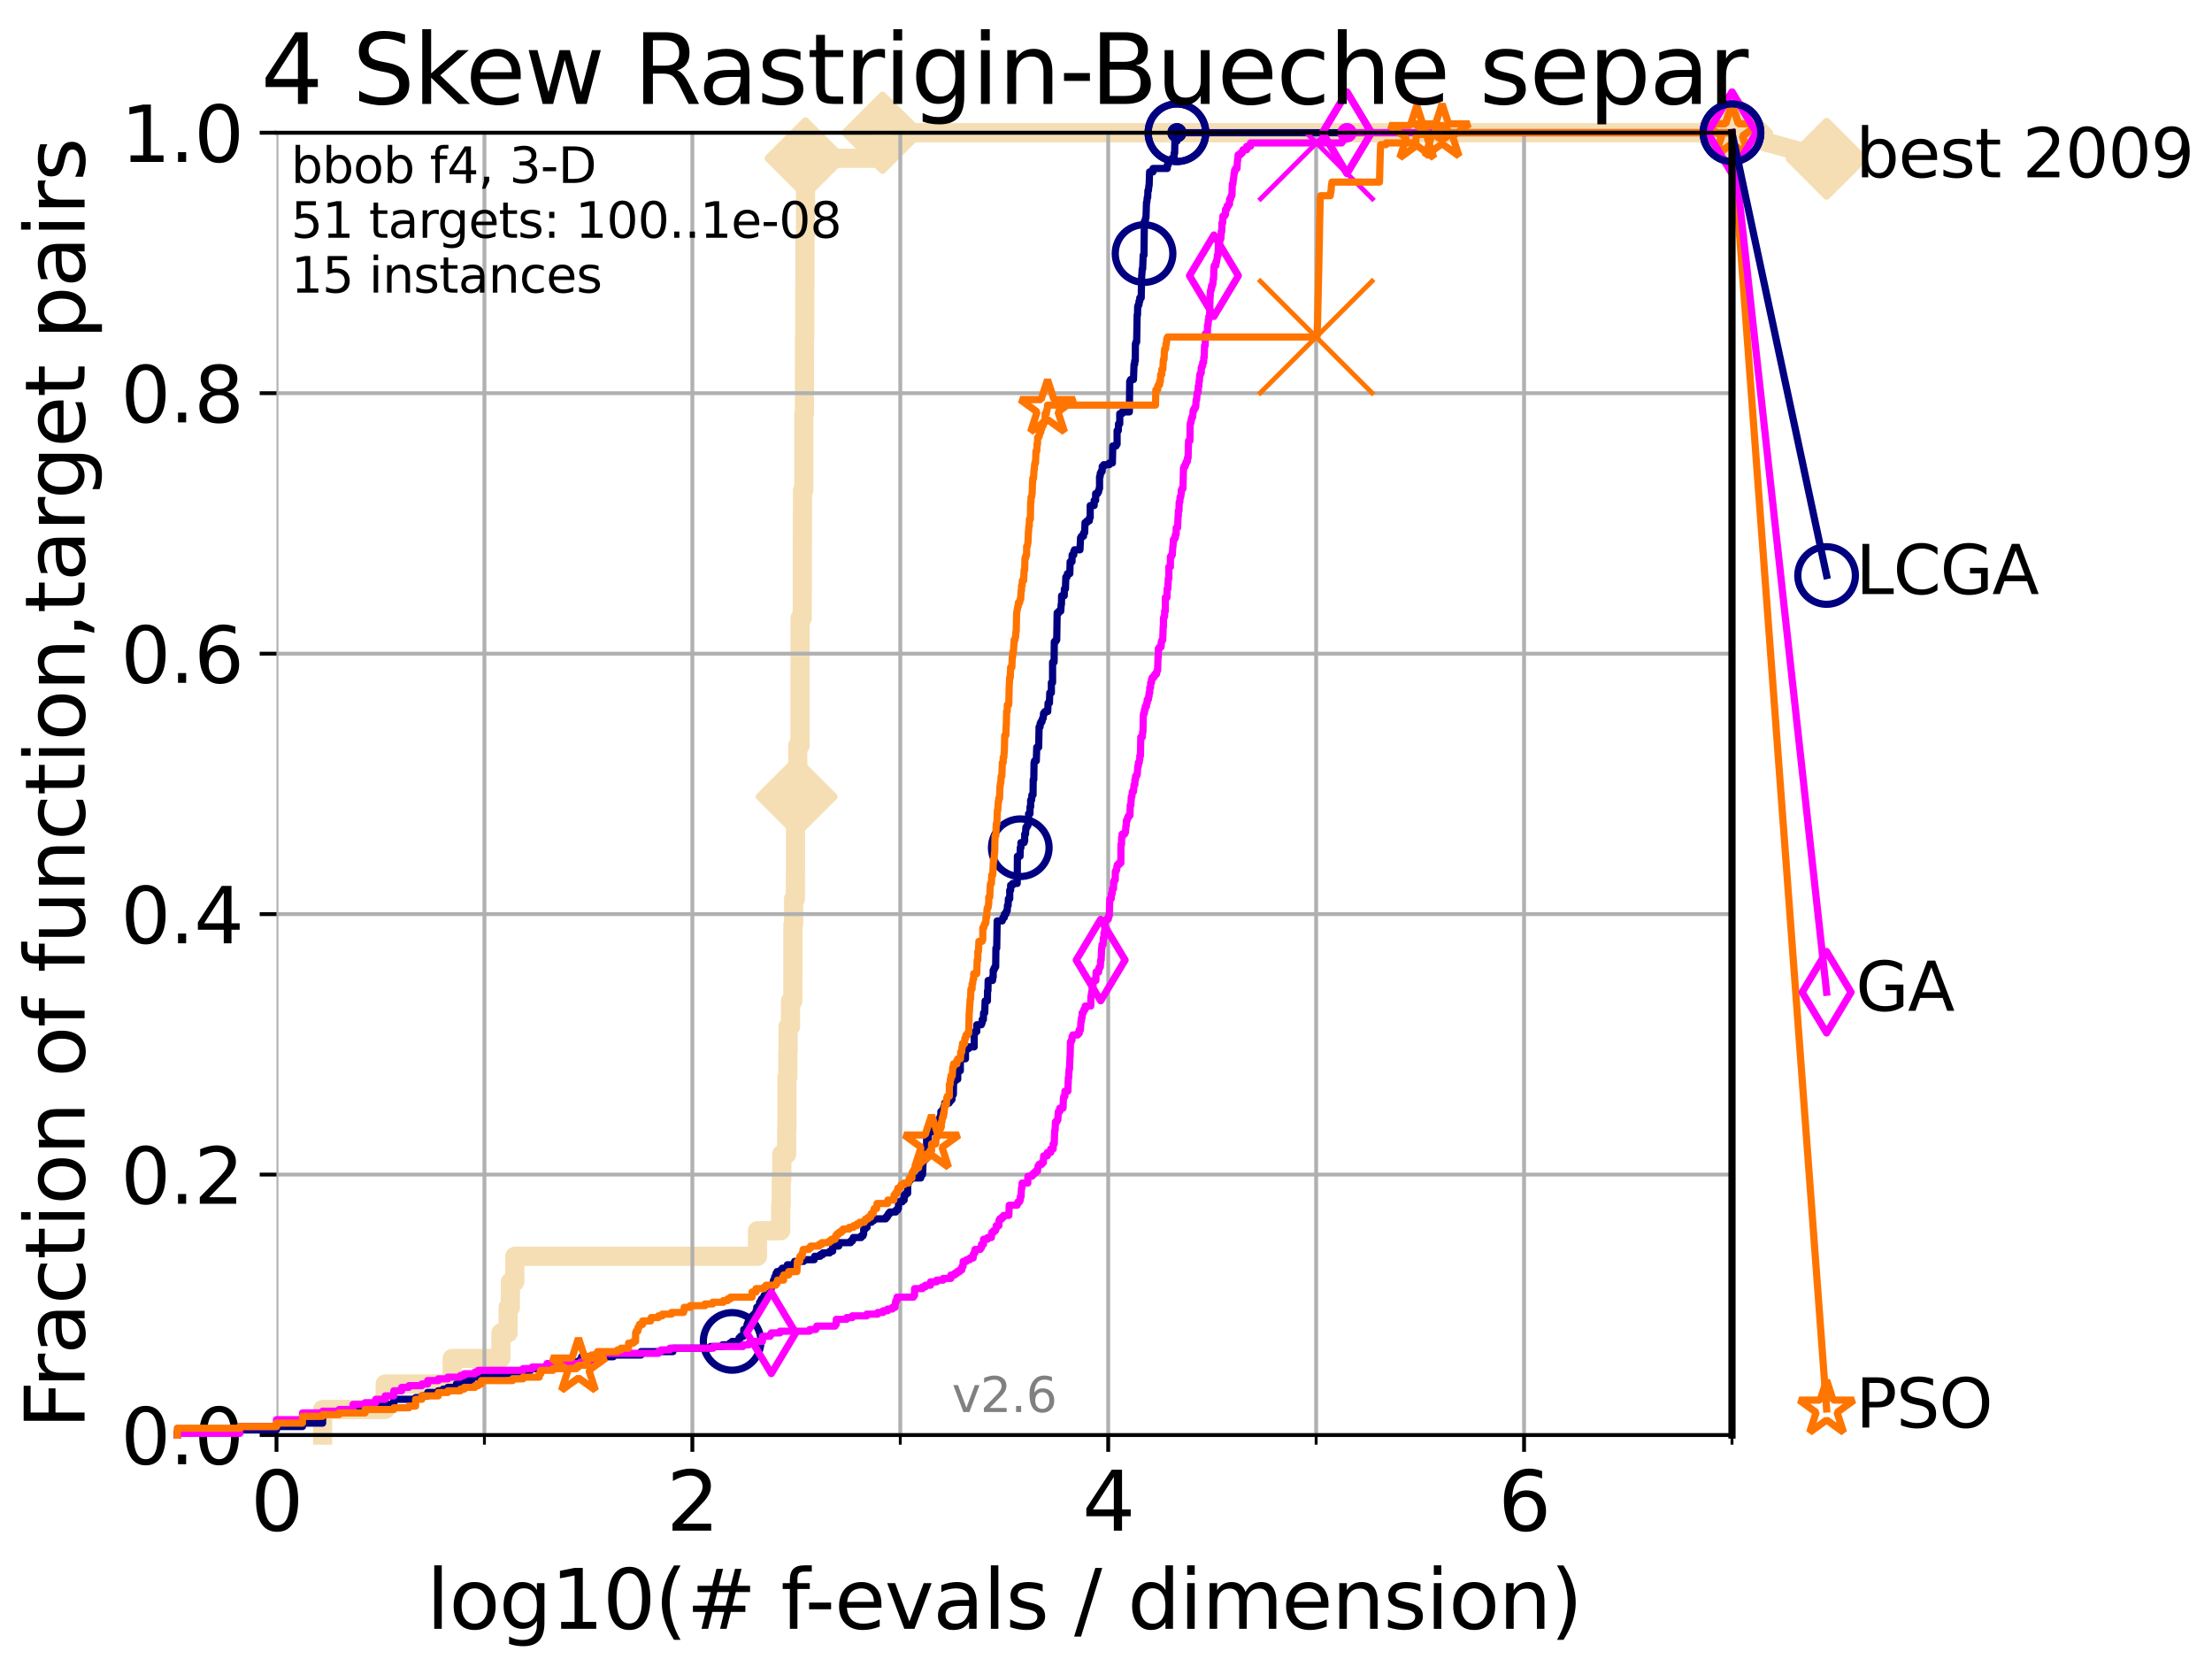 <?xml version="1.0" encoding="utf-8" standalone="no"?>
<!DOCTYPE svg PUBLIC "-//W3C//DTD SVG 1.1//EN"
  "http://www.w3.org/Graphics/SVG/1.1/DTD/svg11.dtd">
<svg xmlns:xlink="http://www.w3.org/1999/xlink" width="460.8pt" height="345.6pt" viewBox="0 0 460.8 345.6" xmlns="http://www.w3.org/2000/svg" version="1.1">
 <defs>
  <style type="text/css">*{stroke-linejoin: round; stroke-linecap: butt}</style>
 </defs>
 <g id="figure_1">
  <g id="patch_1">
   <path d="M 0 345.6 
L 460.8 345.6 
L 460.8 0 
L 0 0 
z
" style="fill: #ffffff"/>
  </g>
  <g id="axes_1">
   <g id="patch_2">
    <path d="M 57.6 298.944 
L 360.806 298.944 
L 360.806 27.648 
L 57.6 27.648 
z
" style="fill: #ffffff"/>
   </g>
   <g id="line2d_1">
    <path d="M 67.209 298.944 
L 67.209 293.624 
L 80.249 293.624 
L 80.249 288.305 
L 94.206 288.305 
L 94.206 282.985 
L 104.345 282.985 
L 104.345 277.666 
L 105.851 277.666 
L 105.851 272.346 
L 106.327 272.346 
L 106.327 267.027 
L 107.245 267.027 
L 107.245 261.707 
L 157.795 261.707 
L 157.795 256.388 
L 162.634 256.388 
L 162.634 251.068 
L 162.752 251.068 
L 162.752 245.749 
L 162.869 245.749 
L 162.869 240.429 
L 163.866 240.429 
L 163.866 235.11 
L 163.932 235.11 
L 163.932 224.471 
L 164.107 224.471 
L 164.107 219.151 
L 164.173 219.151 
L 164.173 213.832 
L 164.687 213.832 
L 164.687 208.512 
L 165.167 208.512 
L 165.167 203.192 
L 165.187 203.192 
L 165.187 192.553 
L 165.331 192.553 
L 165.331 187.234 
L 165.695 187.234 
L 165.695 181.914 
L 165.715 181.914 
L 165.715 171.275 
L 165.815 171.275 
L 165.815 165.956 
L 165.954 165.956 
L 165.954 160.636 
L 166.189 160.636 
L 166.189 155.317 
L 166.652 155.317 
L 166.652 139.358 
L 166.671 139.358 
L 166.671 128.719 
L 167.122 128.719 
L 167.122 123.4 
L 167.141 123.4 
L 167.141 112.76 
L 167.159 112.76 
L 167.159 107.441 
L 167.178 107.441 
L 167.178 102.121 
L 167.453 102.121 
L 167.453 86.163 
L 167.581 86.163 
L 167.581 75.524 
L 167.599 75.524 
L 167.599 70.204 
L 167.653 70.204 
L 167.653 59.565 
L 167.689 59.565 
L 167.689 48.926 
L 167.797 48.926 
L 167.797 32.968 
L 183.843 32.968 
L 183.843 27.648 
L 360.806 27.648 
" style="fill: none; stroke: #f5deb3; stroke-width: 4; stroke-linecap: square"/>
   </g>
   <g id="line2d_2">
    <defs>
     <path id="mb8e1cc2e5b" d="M 0 7.778 
L 7.778 0 
L 0 -7.778 
L -7.778 0 
z
" style="stroke: #f5deb3; stroke-width: 1.5; stroke-linejoin: miter"/>
    </defs>
    <g>
     <use xlink:href="#mb8e1cc2e5b" x="165.954" y="165.956" style="fill: #f5deb3; stroke: #f5deb3; stroke-width: 1.5; stroke-linejoin: miter"/>
     <use xlink:href="#mb8e1cc2e5b" x="167.797" y="32.968" style="fill: #f5deb3; stroke: #f5deb3; stroke-width: 1.5; stroke-linejoin: miter"/>
     <use xlink:href="#mb8e1cc2e5b" x="183.843" y="27.648" style="fill: #f5deb3; stroke: #f5deb3; stroke-width: 1.5; stroke-linejoin: miter"/>
     <use xlink:href="#mb8e1cc2e5b" x="183.843" y="27.648" style="fill: #f5deb3; stroke: #f5deb3; stroke-width: 1.5; stroke-linejoin: miter"/>
     <use xlink:href="#mb8e1cc2e5b" x="360.806" y="27.648" style="fill: #f5deb3; stroke: #f5deb3; stroke-width: 1.5; stroke-linejoin: miter"/>
    </g>
   </g>
   <g id="line2d_3">
    <path style="fill: none; stroke: #f5deb3; stroke-width: 4; stroke-linecap: square"/>
    <g/>
   </g>
   <g id="line2d_4">
    <path d="M 360.806 27.648 
L 380.515 33.074 
" style="fill: none; stroke: #f5deb3; stroke-width: 4; stroke-linecap: square"/>
    <g>
     <use xlink:href="#mb8e1cc2e5b" x="360.806" y="27.648" style="fill: #f5deb3; stroke: #f5deb3; stroke-width: 1.5; stroke-linejoin: miter"/>
     <use xlink:href="#mb8e1cc2e5b" x="380.515" y="33.074" style="fill: #f5deb3; stroke: #f5deb3; stroke-width: 1.5; stroke-linejoin: miter"/>
    </g>
   </g>
   <g id="matplotlib.axis_1">
    <g id="xtick_1">
     <g id="line2d_5">
      <path d="M 57.6 298.944 
L 57.6 27.648 
" clip-path="url(#p153690ae5c)" style="fill: none; stroke: #b0b0b0; stroke-width: 0.8; stroke-linecap: square"/>
     </g>
     <g id="line2d_6">
      <defs>
       <path id="m4727df8325" d="M 0 0 
L 0 3.5 
" style="stroke: #000000; stroke-width: 0.8"/>
      </defs>
      <g>
       <use xlink:href="#m4727df8325" x="57.6" y="298.944" style="stroke: #000000; stroke-width: 0.8"/>
      </g>
     </g>
     <g id="text_1">
      <!-- 0 -->
      <g transform="translate(52.192 318.861)scale(0.17 -0.17)">
       <defs>
        <path id="DejaVuSans-30" d="M 2034 4250 
Q 1547 4250 1301 3770 
Q 1056 3291 1056 2328 
Q 1056 1369 1301 889 
Q 1547 409 2034 409 
Q 2525 409 2770 889 
Q 3016 1369 3016 2328 
Q 3016 3291 2770 3770 
Q 2525 4250 2034 4250 
z
M 2034 4750 
Q 2819 4750 3233 4129 
Q 3647 3509 3647 2328 
Q 3647 1150 3233 529 
Q 2819 -91 2034 -91 
Q 1250 -91 836 529 
Q 422 1150 422 2328 
Q 422 3509 836 4129 
Q 1250 4750 2034 4750 
z
" transform="scale(0.016)"/>
       </defs>
       <use xlink:href="#DejaVuSans-30"/>
      </g>
     </g>
    </g>
    <g id="xtick_2">
     <g id="line2d_7">
      <path d="M 144.23 298.944 
L 144.23 27.648 
" clip-path="url(#p153690ae5c)" style="fill: none; stroke: #b0b0b0; stroke-width: 0.8; stroke-linecap: square"/>
     </g>
     <g id="line2d_8">
      <g>
       <use xlink:href="#m4727df8325" x="144.23" y="298.944" style="stroke: #000000; stroke-width: 0.8"/>
      </g>
     </g>
     <g id="text_2">
      <!-- 2 -->
      <g transform="translate(138.822 318.861)scale(0.17 -0.17)">
       <defs>
        <path id="DejaVuSans-32" d="M 1228 531 
L 3431 531 
L 3431 0 
L 469 0 
L 469 531 
Q 828 903 1448 1529 
Q 2069 2156 2228 2338 
Q 2531 2678 2651 2914 
Q 2772 3150 2772 3378 
Q 2772 3750 2511 3984 
Q 2250 4219 1831 4219 
Q 1534 4219 1204 4116 
Q 875 4013 500 3803 
L 500 4441 
Q 881 4594 1212 4672 
Q 1544 4750 1819 4750 
Q 2544 4750 2975 4387 
Q 3406 4025 3406 3419 
Q 3406 3131 3298 2873 
Q 3191 2616 2906 2266 
Q 2828 2175 2409 1742 
Q 1991 1309 1228 531 
z
" transform="scale(0.016)"/>
       </defs>
       <use xlink:href="#DejaVuSans-32"/>
      </g>
     </g>
    </g>
    <g id="xtick_3">
     <g id="line2d_9">
      <path d="M 230.861 298.944 
L 230.861 27.648 
" clip-path="url(#p153690ae5c)" style="fill: none; stroke: #b0b0b0; stroke-width: 0.8; stroke-linecap: square"/>
     </g>
     <g id="line2d_10">
      <g>
       <use xlink:href="#m4727df8325" x="230.861" y="298.944" style="stroke: #000000; stroke-width: 0.8"/>
      </g>
     </g>
     <g id="text_3">
      <!-- 4 -->
      <g transform="translate(225.453 318.861)scale(0.17 -0.17)">
       <defs>
        <path id="DejaVuSans-34" d="M 2419 4116 
L 825 1625 
L 2419 1625 
L 2419 4116 
z
M 2253 4666 
L 3047 4666 
L 3047 1625 
L 3713 1625 
L 3713 1100 
L 3047 1100 
L 3047 0 
L 2419 0 
L 2419 1100 
L 313 1100 
L 313 1709 
L 2253 4666 
z
" transform="scale(0.016)"/>
       </defs>
       <use xlink:href="#DejaVuSans-34"/>
      </g>
     </g>
    </g>
    <g id="xtick_4">
     <g id="line2d_11">
      <path d="M 317.491 298.944 
L 317.491 27.648 
" clip-path="url(#p153690ae5c)" style="fill: none; stroke: #b0b0b0; stroke-width: 0.8; stroke-linecap: square"/>
     </g>
     <g id="line2d_12">
      <g>
       <use xlink:href="#m4727df8325" x="317.491" y="298.944" style="stroke: #000000; stroke-width: 0.8"/>
      </g>
     </g>
     <g id="text_4">
      <!-- 6 -->
      <g transform="translate(312.083 318.861)scale(0.17 -0.17)">
       <defs>
        <path id="DejaVuSans-36" d="M 2113 2584 
Q 1688 2584 1439 2293 
Q 1191 2003 1191 1497 
Q 1191 994 1439 701 
Q 1688 409 2113 409 
Q 2538 409 2786 701 
Q 3034 994 3034 1497 
Q 3034 2003 2786 2293 
Q 2538 2584 2113 2584 
z
M 3366 4563 
L 3366 3988 
Q 3128 4100 2886 4159 
Q 2644 4219 2406 4219 
Q 1781 4219 1451 3797 
Q 1122 3375 1075 2522 
Q 1259 2794 1537 2939 
Q 1816 3084 2150 3084 
Q 2853 3084 3261 2657 
Q 3669 2231 3669 1497 
Q 3669 778 3244 343 
Q 2819 -91 2113 -91 
Q 1303 -91 875 529 
Q 447 1150 447 2328 
Q 447 3434 972 4092 
Q 1497 4750 2381 4750 
Q 2619 4750 2861 4703 
Q 3103 4656 3366 4563 
z
" transform="scale(0.016)"/>
       </defs>
       <use xlink:href="#DejaVuSans-36"/>
      </g>
     </g>
    </g>
    <g id="xtick_5">
     <g id="line2d_13">
      <path d="M 100.915 298.944 
L 100.915 27.648 
" clip-path="url(#p153690ae5c)" style="fill: none; stroke: #b0b0b0; stroke-width: 0.8; stroke-linecap: square"/>
     </g>
     <g id="line2d_14">
      <defs>
       <path id="mc4dab8043f" d="M 0 0 
L 0 2 
" style="stroke: #000000; stroke-width: 0.6"/>
      </defs>
      <g>
       <use xlink:href="#mc4dab8043f" x="100.915" y="298.944" style="stroke: #000000; stroke-width: 0.6"/>
      </g>
     </g>
    </g>
    <g id="xtick_6">
     <g id="line2d_15">
      <path d="M 187.546 298.944 
L 187.546 27.648 
" clip-path="url(#p153690ae5c)" style="fill: none; stroke: #b0b0b0; stroke-width: 0.8; stroke-linecap: square"/>
     </g>
     <g id="line2d_16">
      <g>
       <use xlink:href="#mc4dab8043f" x="187.546" y="298.944" style="stroke: #000000; stroke-width: 0.6"/>
      </g>
     </g>
    </g>
    <g id="xtick_7">
     <g id="line2d_17">
      <path d="M 274.176 298.944 
L 274.176 27.648 
" clip-path="url(#p153690ae5c)" style="fill: none; stroke: #b0b0b0; stroke-width: 0.8; stroke-linecap: square"/>
     </g>
     <g id="line2d_18">
      <g>
       <use xlink:href="#mc4dab8043f" x="274.176" y="298.944" style="stroke: #000000; stroke-width: 0.6"/>
      </g>
     </g>
    </g>
    <g id="xtick_8">
     <g id="line2d_19">
      <path d="M 360.806 298.944 
L 360.806 27.648 
" clip-path="url(#p153690ae5c)" style="fill: none; stroke: #b0b0b0; stroke-width: 0.8; stroke-linecap: square"/>
     </g>
     <g id="line2d_20">
      <g>
       <use xlink:href="#mc4dab8043f" x="360.806" y="298.944" style="stroke: #000000; stroke-width: 0.6"/>
      </g>
     </g>
    </g>
    <g id="text_5">
     <!-- log10(# f-evals / dimension) -->
     <g transform="translate(88.823 339.314)scale(0.17 -0.17)">
      <defs>
       <path id="DejaVuSans-6c" d="M 603 4863 
L 1178 4863 
L 1178 0 
L 603 0 
L 603 4863 
z
" transform="scale(0.016)"/>
       <path id="DejaVuSans-6f" d="M 1959 3097 
Q 1497 3097 1228 2736 
Q 959 2375 959 1747 
Q 959 1119 1226 758 
Q 1494 397 1959 397 
Q 2419 397 2687 759 
Q 2956 1122 2956 1747 
Q 2956 2369 2687 2733 
Q 2419 3097 1959 3097 
z
M 1959 3584 
Q 2709 3584 3137 3096 
Q 3566 2609 3566 1747 
Q 3566 888 3137 398 
Q 2709 -91 1959 -91 
Q 1206 -91 779 398 
Q 353 888 353 1747 
Q 353 2609 779 3096 
Q 1206 3584 1959 3584 
z
" transform="scale(0.016)"/>
       <path id="DejaVuSans-67" d="M 2906 1791 
Q 2906 2416 2648 2759 
Q 2391 3103 1925 3103 
Q 1463 3103 1205 2759 
Q 947 2416 947 1791 
Q 947 1169 1205 825 
Q 1463 481 1925 481 
Q 2391 481 2648 825 
Q 2906 1169 2906 1791 
z
M 3481 434 
Q 3481 -459 3084 -895 
Q 2688 -1331 1869 -1331 
Q 1566 -1331 1297 -1286 
Q 1028 -1241 775 -1147 
L 775 -588 
Q 1028 -725 1275 -790 
Q 1522 -856 1778 -856 
Q 2344 -856 2625 -561 
Q 2906 -266 2906 331 
L 2906 616 
Q 2728 306 2450 153 
Q 2172 0 1784 0 
Q 1141 0 747 490 
Q 353 981 353 1791 
Q 353 2603 747 3093 
Q 1141 3584 1784 3584 
Q 2172 3584 2450 3431 
Q 2728 3278 2906 2969 
L 2906 3500 
L 3481 3500 
L 3481 434 
z
" transform="scale(0.016)"/>
       <path id="DejaVuSans-31" d="M 794 531 
L 1825 531 
L 1825 4091 
L 703 3866 
L 703 4441 
L 1819 4666 
L 2450 4666 
L 2450 531 
L 3481 531 
L 3481 0 
L 794 0 
L 794 531 
z
" transform="scale(0.016)"/>
       <path id="DejaVuSans-28" d="M 1984 4856 
Q 1566 4138 1362 3434 
Q 1159 2731 1159 2009 
Q 1159 1288 1364 580 
Q 1569 -128 1984 -844 
L 1484 -844 
Q 1016 -109 783 600 
Q 550 1309 550 2009 
Q 550 2706 781 3412 
Q 1013 4119 1484 4856 
L 1984 4856 
z
" transform="scale(0.016)"/>
       <path id="DejaVuSans-23" d="M 3272 2816 
L 2363 2816 
L 2100 1772 
L 3016 1772 
L 3272 2816 
z
M 2803 4594 
L 2478 3297 
L 3391 3297 
L 3719 4594 
L 4219 4594 
L 3897 3297 
L 4872 3297 
L 4872 2816 
L 3775 2816 
L 3519 1772 
L 4513 1772 
L 4513 1294 
L 3397 1294 
L 3072 0 
L 2572 0 
L 2894 1294 
L 1978 1294 
L 1656 0 
L 1153 0 
L 1478 1294 
L 494 1294 
L 494 1772 
L 1594 1772 
L 1856 2816 
L 850 2816 
L 850 3297 
L 1978 3297 
L 2297 4594 
L 2803 4594 
z
" transform="scale(0.016)"/>
       <path id="DejaVuSans-20" transform="scale(0.016)"/>
       <path id="DejaVuSans-66" d="M 2375 4863 
L 2375 4384 
L 1825 4384 
Q 1516 4384 1395 4259 
Q 1275 4134 1275 3809 
L 1275 3500 
L 2222 3500 
L 2222 3053 
L 1275 3053 
L 1275 0 
L 697 0 
L 697 3053 
L 147 3053 
L 147 3500 
L 697 3500 
L 697 3744 
Q 697 4328 969 4595 
Q 1241 4863 1831 4863 
L 2375 4863 
z
" transform="scale(0.016)"/>
       <path id="DejaVuSans-2d" d="M 313 2009 
L 1997 2009 
L 1997 1497 
L 313 1497 
L 313 2009 
z
" transform="scale(0.016)"/>
       <path id="DejaVuSans-65" d="M 3597 1894 
L 3597 1613 
L 953 1613 
Q 991 1019 1311 708 
Q 1631 397 2203 397 
Q 2534 397 2845 478 
Q 3156 559 3463 722 
L 3463 178 
Q 3153 47 2828 -22 
Q 2503 -91 2169 -91 
Q 1331 -91 842 396 
Q 353 884 353 1716 
Q 353 2575 817 3079 
Q 1281 3584 2069 3584 
Q 2775 3584 3186 3129 
Q 3597 2675 3597 1894 
z
M 3022 2063 
Q 3016 2534 2758 2815 
Q 2500 3097 2075 3097 
Q 1594 3097 1305 2825 
Q 1016 2553 972 2059 
L 3022 2063 
z
" transform="scale(0.016)"/>
       <path id="DejaVuSans-76" d="M 191 3500 
L 800 3500 
L 1894 563 
L 2988 3500 
L 3597 3500 
L 2284 0 
L 1503 0 
L 191 3500 
z
" transform="scale(0.016)"/>
       <path id="DejaVuSans-61" d="M 2194 1759 
Q 1497 1759 1228 1600 
Q 959 1441 959 1056 
Q 959 750 1161 570 
Q 1363 391 1709 391 
Q 2188 391 2477 730 
Q 2766 1069 2766 1631 
L 2766 1759 
L 2194 1759 
z
M 3341 1997 
L 3341 0 
L 2766 0 
L 2766 531 
Q 2569 213 2275 61 
Q 1981 -91 1556 -91 
Q 1019 -91 701 211 
Q 384 513 384 1019 
Q 384 1609 779 1909 
Q 1175 2209 1959 2209 
L 2766 2209 
L 2766 2266 
Q 2766 2663 2505 2880 
Q 2244 3097 1772 3097 
Q 1472 3097 1187 3025 
Q 903 2953 641 2809 
L 641 3341 
Q 956 3463 1253 3523 
Q 1550 3584 1831 3584 
Q 2591 3584 2966 3190 
Q 3341 2797 3341 1997 
z
" transform="scale(0.016)"/>
       <path id="DejaVuSans-73" d="M 2834 3397 
L 2834 2853 
Q 2591 2978 2328 3040 
Q 2066 3103 1784 3103 
Q 1356 3103 1142 2972 
Q 928 2841 928 2578 
Q 928 2378 1081 2264 
Q 1234 2150 1697 2047 
L 1894 2003 
Q 2506 1872 2764 1633 
Q 3022 1394 3022 966 
Q 3022 478 2636 193 
Q 2250 -91 1575 -91 
Q 1294 -91 989 -36 
Q 684 19 347 128 
L 347 722 
Q 666 556 975 473 
Q 1284 391 1588 391 
Q 1994 391 2212 530 
Q 2431 669 2431 922 
Q 2431 1156 2273 1281 
Q 2116 1406 1581 1522 
L 1381 1569 
Q 847 1681 609 1914 
Q 372 2147 372 2553 
Q 372 3047 722 3315 
Q 1072 3584 1716 3584 
Q 2034 3584 2315 3537 
Q 2597 3491 2834 3397 
z
" transform="scale(0.016)"/>
       <path id="DejaVuSans-2f" d="M 1625 4666 
L 2156 4666 
L 531 -594 
L 0 -594 
L 1625 4666 
z
" transform="scale(0.016)"/>
       <path id="DejaVuSans-64" d="M 2906 2969 
L 2906 4863 
L 3481 4863 
L 3481 0 
L 2906 0 
L 2906 525 
Q 2725 213 2448 61 
Q 2172 -91 1784 -91 
Q 1150 -91 751 415 
Q 353 922 353 1747 
Q 353 2572 751 3078 
Q 1150 3584 1784 3584 
Q 2172 3584 2448 3432 
Q 2725 3281 2906 2969 
z
M 947 1747 
Q 947 1113 1208 752 
Q 1469 391 1925 391 
Q 2381 391 2643 752 
Q 2906 1113 2906 1747 
Q 2906 2381 2643 2742 
Q 2381 3103 1925 3103 
Q 1469 3103 1208 2742 
Q 947 2381 947 1747 
z
" transform="scale(0.016)"/>
       <path id="DejaVuSans-69" d="M 603 3500 
L 1178 3500 
L 1178 0 
L 603 0 
L 603 3500 
z
M 603 4863 
L 1178 4863 
L 1178 4134 
L 603 4134 
L 603 4863 
z
" transform="scale(0.016)"/>
       <path id="DejaVuSans-6d" d="M 3328 2828 
Q 3544 3216 3844 3400 
Q 4144 3584 4550 3584 
Q 5097 3584 5394 3201 
Q 5691 2819 5691 2113 
L 5691 0 
L 5113 0 
L 5113 2094 
Q 5113 2597 4934 2840 
Q 4756 3084 4391 3084 
Q 3944 3084 3684 2787 
Q 3425 2491 3425 1978 
L 3425 0 
L 2847 0 
L 2847 2094 
Q 2847 2600 2669 2842 
Q 2491 3084 2119 3084 
Q 1678 3084 1418 2786 
Q 1159 2488 1159 1978 
L 1159 0 
L 581 0 
L 581 3500 
L 1159 3500 
L 1159 2956 
Q 1356 3278 1631 3431 
Q 1906 3584 2284 3584 
Q 2666 3584 2933 3390 
Q 3200 3197 3328 2828 
z
" transform="scale(0.016)"/>
       <path id="DejaVuSans-6e" d="M 3513 2113 
L 3513 0 
L 2938 0 
L 2938 2094 
Q 2938 2591 2744 2837 
Q 2550 3084 2163 3084 
Q 1697 3084 1428 2787 
Q 1159 2491 1159 1978 
L 1159 0 
L 581 0 
L 581 3500 
L 1159 3500 
L 1159 2956 
Q 1366 3272 1645 3428 
Q 1925 3584 2291 3584 
Q 2894 3584 3203 3211 
Q 3513 2838 3513 2113 
z
" transform="scale(0.016)"/>
       <path id="DejaVuSans-29" d="M 513 4856 
L 1013 4856 
Q 1481 4119 1714 3412 
Q 1947 2706 1947 2009 
Q 1947 1309 1714 600 
Q 1481 -109 1013 -844 
L 513 -844 
Q 928 -128 1133 580 
Q 1338 1288 1338 2009 
Q 1338 2731 1133 3434 
Q 928 4138 513 4856 
z
" transform="scale(0.016)"/>
      </defs>
      <use xlink:href="#DejaVuSans-6c"/>
      <use xlink:href="#DejaVuSans-6f" x="27.783"/>
      <use xlink:href="#DejaVuSans-67" x="88.965"/>
      <use xlink:href="#DejaVuSans-31" x="152.441"/>
      <use xlink:href="#DejaVuSans-30" x="216.064"/>
      <use xlink:href="#DejaVuSans-28" x="279.688"/>
      <use xlink:href="#DejaVuSans-23" x="318.701"/>
      <use xlink:href="#DejaVuSans-20" x="402.49"/>
      <use xlink:href="#DejaVuSans-66" x="434.277"/>
      <use xlink:href="#DejaVuSans-2d" x="463.982"/>
      <use xlink:href="#DejaVuSans-65" x="500.066"/>
      <use xlink:href="#DejaVuSans-76" x="561.59"/>
      <use xlink:href="#DejaVuSans-61" x="620.77"/>
      <use xlink:href="#DejaVuSans-6c" x="682.049"/>
      <use xlink:href="#DejaVuSans-73" x="709.832"/>
      <use xlink:href="#DejaVuSans-20" x="761.932"/>
      <use xlink:href="#DejaVuSans-2f" x="793.719"/>
      <use xlink:href="#DejaVuSans-20" x="827.41"/>
      <use xlink:href="#DejaVuSans-64" x="859.197"/>
      <use xlink:href="#DejaVuSans-69" x="922.674"/>
      <use xlink:href="#DejaVuSans-6d" x="950.457"/>
      <use xlink:href="#DejaVuSans-65" x="1047.869"/>
      <use xlink:href="#DejaVuSans-6e" x="1109.393"/>
      <use xlink:href="#DejaVuSans-73" x="1172.771"/>
      <use xlink:href="#DejaVuSans-69" x="1224.871"/>
      <use xlink:href="#DejaVuSans-6f" x="1252.654"/>
      <use xlink:href="#DejaVuSans-6e" x="1313.836"/>
      <use xlink:href="#DejaVuSans-29" x="1377.215"/>
     </g>
    </g>
   </g>
   <g id="matplotlib.axis_2">
    <g id="ytick_1">
     <g id="line2d_21">
      <path d="M 57.6 298.944 
L 360.806 298.944 
" clip-path="url(#p153690ae5c)" style="fill: none; stroke: #b0b0b0; stroke-width: 0.8; stroke-linecap: square"/>
     </g>
     <g id="line2d_22">
      <defs>
       <path id="m32462440b7" d="M 0 0 
L -3.5 0 
" style="stroke: #000000; stroke-width: 0.8"/>
      </defs>
      <g>
       <use xlink:href="#m32462440b7" x="57.6" y="298.944" style="stroke: #000000; stroke-width: 0.8"/>
      </g>
     </g>
     <g id="text_6">
      <!-- 0.0 -->
      <g transform="translate(25.155 305.023)scale(0.16 -0.16)">
       <defs>
        <path id="DejaVuSans-2e" d="M 684 794 
L 1344 794 
L 1344 0 
L 684 0 
L 684 794 
z
" transform="scale(0.016)"/>
       </defs>
       <use xlink:href="#DejaVuSans-30"/>
       <use xlink:href="#DejaVuSans-2e" x="63.623"/>
       <use xlink:href="#DejaVuSans-30" x="95.41"/>
      </g>
     </g>
    </g>
    <g id="ytick_2">
     <g id="line2d_23">
      <path d="M 57.6 244.685 
L 360.806 244.685 
" clip-path="url(#p153690ae5c)" style="fill: none; stroke: #b0b0b0; stroke-width: 0.8; stroke-linecap: square"/>
     </g>
     <g id="line2d_24">
      <g>
       <use xlink:href="#m32462440b7" x="57.6" y="244.685" style="stroke: #000000; stroke-width: 0.8"/>
      </g>
     </g>
     <g id="text_7">
      <!-- 0.2 -->
      <g transform="translate(25.155 250.764)scale(0.16 -0.16)">
       <use xlink:href="#DejaVuSans-30"/>
       <use xlink:href="#DejaVuSans-2e" x="63.623"/>
       <use xlink:href="#DejaVuSans-32" x="95.41"/>
      </g>
     </g>
    </g>
    <g id="ytick_3">
     <g id="line2d_25">
      <path d="M 57.6 190.426 
L 360.806 190.426 
" clip-path="url(#p153690ae5c)" style="fill: none; stroke: #b0b0b0; stroke-width: 0.8; stroke-linecap: square"/>
     </g>
     <g id="line2d_26">
      <g>
       <use xlink:href="#m32462440b7" x="57.6" y="190.426" style="stroke: #000000; stroke-width: 0.8"/>
      </g>
     </g>
     <g id="text_8">
      <!-- 0.4 -->
      <g transform="translate(25.155 196.504)scale(0.16 -0.16)">
       <use xlink:href="#DejaVuSans-30"/>
       <use xlink:href="#DejaVuSans-2e" x="63.623"/>
       <use xlink:href="#DejaVuSans-34" x="95.41"/>
      </g>
     </g>
    </g>
    <g id="ytick_4">
     <g id="line2d_27">
      <path d="M 57.6 136.166 
L 360.806 136.166 
" clip-path="url(#p153690ae5c)" style="fill: none; stroke: #b0b0b0; stroke-width: 0.8; stroke-linecap: square"/>
     </g>
     <g id="line2d_28">
      <g>
       <use xlink:href="#m32462440b7" x="57.6" y="136.166" style="stroke: #000000; stroke-width: 0.8"/>
      </g>
     </g>
     <g id="text_9">
      <!-- 0.6 -->
      <g transform="translate(25.155 142.245)scale(0.16 -0.16)">
       <use xlink:href="#DejaVuSans-30"/>
       <use xlink:href="#DejaVuSans-2e" x="63.623"/>
       <use xlink:href="#DejaVuSans-36" x="95.41"/>
      </g>
     </g>
    </g>
    <g id="ytick_5">
     <g id="line2d_29">
      <path d="M 57.6 81.907 
L 360.806 81.907 
" clip-path="url(#p153690ae5c)" style="fill: none; stroke: #b0b0b0; stroke-width: 0.8; stroke-linecap: square"/>
     </g>
     <g id="line2d_30">
      <g>
       <use xlink:href="#m32462440b7" x="57.6" y="81.907" style="stroke: #000000; stroke-width: 0.8"/>
      </g>
     </g>
     <g id="text_10">
      <!-- 0.8 -->
      <g transform="translate(25.155 87.986)scale(0.16 -0.16)">
       <defs>
        <path id="DejaVuSans-38" d="M 2034 2216 
Q 1584 2216 1326 1975 
Q 1069 1734 1069 1313 
Q 1069 891 1326 650 
Q 1584 409 2034 409 
Q 2484 409 2743 651 
Q 3003 894 3003 1313 
Q 3003 1734 2745 1975 
Q 2488 2216 2034 2216 
z
M 1403 2484 
Q 997 2584 770 2862 
Q 544 3141 544 3541 
Q 544 4100 942 4425 
Q 1341 4750 2034 4750 
Q 2731 4750 3128 4425 
Q 3525 4100 3525 3541 
Q 3525 3141 3298 2862 
Q 3072 2584 2669 2484 
Q 3125 2378 3379 2068 
Q 3634 1759 3634 1313 
Q 3634 634 3220 271 
Q 2806 -91 2034 -91 
Q 1263 -91 848 271 
Q 434 634 434 1313 
Q 434 1759 690 2068 
Q 947 2378 1403 2484 
z
M 1172 3481 
Q 1172 3119 1398 2916 
Q 1625 2713 2034 2713 
Q 2441 2713 2670 2916 
Q 2900 3119 2900 3481 
Q 2900 3844 2670 4047 
Q 2441 4250 2034 4250 
Q 1625 4250 1398 4047 
Q 1172 3844 1172 3481 
z
" transform="scale(0.016)"/>
       </defs>
       <use xlink:href="#DejaVuSans-30"/>
       <use xlink:href="#DejaVuSans-2e" x="63.623"/>
       <use xlink:href="#DejaVuSans-38" x="95.41"/>
      </g>
     </g>
    </g>
    <g id="ytick_6">
     <g id="line2d_31">
      <path d="M 57.6 27.648 
L 360.806 27.648 
" clip-path="url(#p153690ae5c)" style="fill: none; stroke: #b0b0b0; stroke-width: 0.8; stroke-linecap: square"/>
     </g>
     <g id="line2d_32">
      <g>
       <use xlink:href="#m32462440b7" x="57.6" y="27.648" style="stroke: #000000; stroke-width: 0.8"/>
      </g>
     </g>
     <g id="text_11">
      <!-- 1.0 -->
      <g transform="translate(25.155 33.727)scale(0.16 -0.16)">
       <use xlink:href="#DejaVuSans-31"/>
       <use xlink:href="#DejaVuSans-2e" x="63.623"/>
       <use xlink:href="#DejaVuSans-30" x="95.41"/>
      </g>
     </g>
    </g>
    <g id="text_12">
     <!-- Fraction of function,target pairs -->
     <g transform="translate(17.62 297.681)rotate(-90)scale(0.17 -0.17)">
      <defs>
       <path id="DejaVuSans-46" d="M 628 4666 
L 3309 4666 
L 3309 4134 
L 1259 4134 
L 1259 2759 
L 3109 2759 
L 3109 2228 
L 1259 2228 
L 1259 0 
L 628 0 
L 628 4666 
z
" transform="scale(0.016)"/>
       <path id="DejaVuSans-72" d="M 2631 2963 
Q 2534 3019 2420 3045 
Q 2306 3072 2169 3072 
Q 1681 3072 1420 2755 
Q 1159 2438 1159 1844 
L 1159 0 
L 581 0 
L 581 3500 
L 1159 3500 
L 1159 2956 
Q 1341 3275 1631 3429 
Q 1922 3584 2338 3584 
Q 2397 3584 2469 3576 
Q 2541 3569 2628 3553 
L 2631 2963 
z
" transform="scale(0.016)"/>
       <path id="DejaVuSans-63" d="M 3122 3366 
L 3122 2828 
Q 2878 2963 2633 3030 
Q 2388 3097 2138 3097 
Q 1578 3097 1268 2742 
Q 959 2388 959 1747 
Q 959 1106 1268 751 
Q 1578 397 2138 397 
Q 2388 397 2633 464 
Q 2878 531 3122 666 
L 3122 134 
Q 2881 22 2623 -34 
Q 2366 -91 2075 -91 
Q 1284 -91 818 406 
Q 353 903 353 1747 
Q 353 2603 823 3093 
Q 1294 3584 2113 3584 
Q 2378 3584 2631 3529 
Q 2884 3475 3122 3366 
z
" transform="scale(0.016)"/>
       <path id="DejaVuSans-74" d="M 1172 4494 
L 1172 3500 
L 2356 3500 
L 2356 3053 
L 1172 3053 
L 1172 1153 
Q 1172 725 1289 603 
Q 1406 481 1766 481 
L 2356 481 
L 2356 0 
L 1766 0 
Q 1100 0 847 248 
Q 594 497 594 1153 
L 594 3053 
L 172 3053 
L 172 3500 
L 594 3500 
L 594 4494 
L 1172 4494 
z
" transform="scale(0.016)"/>
       <path id="DejaVuSans-75" d="M 544 1381 
L 544 3500 
L 1119 3500 
L 1119 1403 
Q 1119 906 1312 657 
Q 1506 409 1894 409 
Q 2359 409 2629 706 
Q 2900 1003 2900 1516 
L 2900 3500 
L 3475 3500 
L 3475 0 
L 2900 0 
L 2900 538 
Q 2691 219 2414 64 
Q 2138 -91 1772 -91 
Q 1169 -91 856 284 
Q 544 659 544 1381 
z
M 1991 3584 
L 1991 3584 
z
" transform="scale(0.016)"/>
       <path id="DejaVuSans-2c" d="M 750 794 
L 1409 794 
L 1409 256 
L 897 -744 
L 494 -744 
L 750 256 
L 750 794 
z
" transform="scale(0.016)"/>
       <path id="DejaVuSans-70" d="M 1159 525 
L 1159 -1331 
L 581 -1331 
L 581 3500 
L 1159 3500 
L 1159 2969 
Q 1341 3281 1617 3432 
Q 1894 3584 2278 3584 
Q 2916 3584 3314 3078 
Q 3713 2572 3713 1747 
Q 3713 922 3314 415 
Q 2916 -91 2278 -91 
Q 1894 -91 1617 61 
Q 1341 213 1159 525 
z
M 3116 1747 
Q 3116 2381 2855 2742 
Q 2594 3103 2138 3103 
Q 1681 3103 1420 2742 
Q 1159 2381 1159 1747 
Q 1159 1113 1420 752 
Q 1681 391 2138 391 
Q 2594 391 2855 752 
Q 3116 1113 3116 1747 
z
" transform="scale(0.016)"/>
      </defs>
      <use xlink:href="#DejaVuSans-46"/>
      <use xlink:href="#DejaVuSans-72" x="50.27"/>
      <use xlink:href="#DejaVuSans-61" x="91.383"/>
      <use xlink:href="#DejaVuSans-63" x="152.662"/>
      <use xlink:href="#DejaVuSans-74" x="207.643"/>
      <use xlink:href="#DejaVuSans-69" x="246.852"/>
      <use xlink:href="#DejaVuSans-6f" x="274.635"/>
      <use xlink:href="#DejaVuSans-6e" x="335.816"/>
      <use xlink:href="#DejaVuSans-20" x="399.195"/>
      <use xlink:href="#DejaVuSans-6f" x="430.982"/>
      <use xlink:href="#DejaVuSans-66" x="492.164"/>
      <use xlink:href="#DejaVuSans-20" x="527.369"/>
      <use xlink:href="#DejaVuSans-66" x="559.156"/>
      <use xlink:href="#DejaVuSans-75" x="594.361"/>
      <use xlink:href="#DejaVuSans-6e" x="657.74"/>
      <use xlink:href="#DejaVuSans-63" x="721.119"/>
      <use xlink:href="#DejaVuSans-74" x="776.1"/>
      <use xlink:href="#DejaVuSans-69" x="815.309"/>
      <use xlink:href="#DejaVuSans-6f" x="843.092"/>
      <use xlink:href="#DejaVuSans-6e" x="904.273"/>
      <use xlink:href="#DejaVuSans-2c" x="967.652"/>
      <use xlink:href="#DejaVuSans-74" x="999.439"/>
      <use xlink:href="#DejaVuSans-61" x="1038.648"/>
      <use xlink:href="#DejaVuSans-72" x="1099.928"/>
      <use xlink:href="#DejaVuSans-67" x="1139.291"/>
      <use xlink:href="#DejaVuSans-65" x="1202.768"/>
      <use xlink:href="#DejaVuSans-74" x="1264.291"/>
      <use xlink:href="#DejaVuSans-20" x="1303.5"/>
      <use xlink:href="#DejaVuSans-70" x="1335.287"/>
      <use xlink:href="#DejaVuSans-61" x="1398.764"/>
      <use xlink:href="#DejaVuSans-69" x="1460.043"/>
      <use xlink:href="#DejaVuSans-72" x="1487.826"/>
      <use xlink:href="#DejaVuSans-73" x="1528.939"/>
     </g>
    </g>
   </g>
   <g id="line2d_33">
    <defs>
     <path id="m4a7fe3d071" d="M 0 1.5 
C 0.398 1.5 0.779 1.342 1.061 1.061 
C 1.342 0.779 1.5 0.398 1.5 0 
C 1.5 -0.398 1.342 -0.779 1.061 -1.061 
C 0.779 -1.342 0.398 -1.5 0 -1.5 
C -0.398 -1.5 -0.779 -1.342 -1.061 -1.061 
C -1.342 -0.779 -1.5 -0.398 -1.5 0 
C -1.5 0.398 -1.342 0.779 -1.061 1.061 
C -0.779 1.342 -0.398 1.5 0 1.5 
z
" style="stroke: #f5deb3"/>
    </defs>
    <g>
     <use xlink:href="#m4a7fe3d071" x="183.843" y="27.648" style="fill: #f5deb3; stroke: #f5deb3"/>
     <use xlink:href="#m4a7fe3d071" x="183.843" y="27.648" style="fill: #f5deb3; stroke: #f5deb3"/>
    </g>
   </g>
   <g id="line2d_34">
    <defs>
     <path id="m45cbc00f3a" d="M 0 1.5 
C 0.398 1.5 0.779 1.342 1.061 1.061 
C 1.342 0.779 1.5 0.398 1.5 0 
C 1.5 -0.398 1.342 -0.779 1.061 -1.061 
C 0.779 -1.342 0.398 -1.5 0 -1.5 
C -0.398 -1.5 -0.779 -1.342 -1.061 -1.061 
C -1.342 -0.779 -1.5 -0.398 -1.5 0 
C -1.5 0.398 -1.342 0.779 -1.061 1.061 
C -0.779 1.342 -0.398 1.5 0 1.5 
z
" style="stroke: #000080"/>
    </defs>
    <g>
     <use xlink:href="#m45cbc00f3a" x="245.18" y="27.648" style="fill: #000080; stroke: #000080"/>
     <use xlink:href="#m45cbc00f3a" x="245.18" y="27.648" style="fill: #000080; stroke: #000080"/>
    </g>
   </g>
   <g id="line2d_35">
    <path d="M 36.933 298.944 
L 36.933 298.235 
L 49.973 298.235 
L 49.973 297.88 
L 57.6 297.88 
L 57.6 297.171 
L 63.012 297.171 
L 63.012 296.462 
L 67.209 296.462 
L 67.209 294.334 
L 70.639 294.334 
L 70.639 293.979 
L 73.539 293.979 
L 73.539 293.27 
L 78.267 293.27 
L 78.267 292.915 
L 80.249 292.915 
L 80.249 292.561 
L 82.042 292.561 
L 82.042 291.497 
L 86.578 291.497 
L 86.578 291.142 
L 87.876 291.142 
L 87.876 290.787 
L 89.09 290.787 
L 89.09 290.078 
L 91.306 290.078 
L 91.306 289.723 
L 92.323 289.723 
L 92.323 289.369 
L 93.288 289.369 
L 93.288 289.014 
L 95.081 289.014 
L 95.081 288.305 
L 95.917 288.305 
L 95.917 287.95 
L 97.485 287.95 
L 97.485 287.596 
L 98.223 287.596 
L 98.223 286.886 
L 100.915 286.886 
L 100.915 286.532 
L 104.86 286.532 
L 104.86 286.177 
L 105.851 286.177 
L 105.851 285.822 
L 110.145 285.822 
L 110.145 285.468 
L 110.525 285.468 
L 110.525 285.113 
L 113.317 285.113 
L 113.317 284.759 
L 115.46 284.759 
L 115.46 284.049 
L 119.129 284.049 
L 119.129 283.695 
L 120.727 283.695 
L 120.727 283.34 
L 121.159 283.34 
L 121.159 282.631 
L 127.761 282.631 
L 127.761 282.276 
L 133.546 282.276 
L 133.546 281.567 
L 140.189 281.567 
L 140.189 280.858 
L 148.022 280.858 
L 148.022 280.503 
L 150.515 280.503 
L 150.515 280.148 
L 152.024 280.148 
L 152.024 279.794 
L 152.515 279.794 
L 152.515 279.439 
L 153.915 279.439 
L 153.952 278.73 
L 154.286 278.73 
L 154.286 278.375 
L 154.9 278.375 
L 154.936 276.957 
L 155.392 276.957 
L 155.392 276.602 
L 155.53 276.602 
L 155.633 275.893 
L 155.769 275.893 
L 155.769 275.538 
L 155.904 275.538 
L 155.904 275.183 
L 156.205 275.183 
L 156.205 274.829 
L 156.436 274.829 
L 156.436 274.474 
L 156.664 274.474 
L 156.664 274.12 
L 157.049 274.12 
L 157.049 273.765 
L 157.457 273.765 
L 157.488 273.056 
L 157.642 273.056 
L 157.642 272.346 
L 158.037 272.346 
L 158.037 271.992 
L 158.187 271.992 
L 158.247 271.282 
L 158.484 271.282 
L 158.484 270.928 
L 158.659 270.928 
L 158.659 270.573 
L 159.034 270.573 
L 159.034 270.219 
L 159.176 270.219 
L 159.176 269.864 
L 159.762 269.864 
L 159.844 268.8 
L 160.196 268.8 
L 160.196 268.445 
L 160.673 268.445 
L 160.752 267.736 
L 160.985 267.736 
L 161.087 267.027 
L 161.138 267.027 
L 161.138 266.672 
L 161.341 266.672 
L 161.392 265.963 
L 161.617 265.963 
L 161.667 265.254 
L 161.864 265.254 
L 161.864 264.899 
L 162.634 264.899 
L 162.634 264.544 
L 162.961 264.544 
L 162.961 264.19 
L 163.822 264.19 
L 163.822 263.835 
L 164.02 263.835 
L 164.02 263.48 
L 165.534 263.48 
L 165.534 262.771 
L 167.417 262.771 
L 167.417 262.417 
L 169.622 262.417 
L 169.703 261.707 
L 170.865 261.707 
L 170.865 261.353 
L 171.42 261.353 
L 171.42 260.998 
L 172.842 260.998 
L 172.842 260.643 
L 173.462 260.643 
L 173.462 259.579 
L 174.731 259.579 
L 174.817 258.87 
L 177.201 258.87 
L 177.201 258.516 
L 177.577 258.516 
L 177.577 258.161 
L 177.747 258.161 
L 177.747 257.806 
L 179.403 257.806 
L 179.403 257.452 
L 179.777 257.452 
L 179.777 257.097 
L 179.909 257.097 
L 179.928 256.033 
L 180.254 256.033 
L 180.254 255.678 
L 180.629 255.678 
L 180.629 254.615 
L 181.557 254.615 
L 181.557 254.26 
L 182.033 254.26 
L 182.033 253.905 
L 184.525 253.905 
L 184.525 253.551 
L 184.839 253.551 
L 184.839 253.196 
L 185.041 253.196 
L 185.041 252.841 
L 185.353 252.841 
L 185.353 252.487 
L 186.594 252.487 
L 186.594 252.132 
L 186.96 252.132 
L 186.96 251.778 
L 187.146 251.778 
L 187.204 250.359 
L 187.979 250.359 
L 187.979 250.004 
L 188.35 250.004 
L 188.35 248.94 
L 188.695 248.94 
L 188.695 248.586 
L 189.08 248.586 
L 189.08 246.458 
L 189.276 246.458 
L 189.276 246.103 
L 189.452 246.103 
L 189.452 245.749 
L 189.75 245.749 
L 189.75 245.394 
L 191.813 245.394 
L 191.813 244.685 
L 192.18 244.685 
L 192.287 242.202 
L 192.36 242.202 
L 192.36 241.493 
L 192.887 241.493 
L 192.887 240.784 
L 193.009 240.784 
L 193.032 237.237 
L 193.399 237.237 
L 193.399 235.819 
L 194.085 235.819 
L 194.085 235.464 
L 194.221 235.464 
L 194.221 235.11 
L 194.716 235.11 
L 194.716 234.755 
L 194.853 234.755 
L 194.853 234.4 
L 195.298 234.4 
L 195.406 233.336 
L 195.79 233.336 
L 195.826 232.627 
L 195.999 232.627 
L 195.999 231.563 
L 196.332 231.563 
L 196.332 231.209 
L 196.582 231.209 
L 196.609 230.499 
L 196.806 230.499 
L 196.806 229.79 
L 197.722 229.79 
L 197.722 229.435 
L 197.979 229.435 
L 197.979 229.081 
L 198.304 229.081 
L 198.382 228.017 
L 198.599 228.017 
L 198.648 225.18 
L 199.033 225.18 
L 199.033 224.825 
L 199.511 224.825 
L 199.517 223.052 
L 200.054 223.052 
L 200.054 220.924 
L 200.189 220.924 
L 200.189 220.57 
L 201.126 220.57 
L 201.126 218.796 
L 201.314 218.796 
L 201.314 218.442 
L 201.796 218.442 
L 201.796 218.087 
L 202.939 218.087 
L 202.939 215.25 
L 203.126 215.25 
L 203.126 214.895 
L 203.479 214.895 
L 203.479 213.477 
L 204.433 213.477 
L 204.433 213.122 
L 204.588 213.122 
L 204.593 212.413 
L 204.853 212.413 
L 204.897 210.994 
L 205.135 210.994 
L 205.221 208.512 
L 205.693 208.512 
L 205.724 206.384 
L 205.807 206.384 
L 205.845 204.256 
L 206.766 204.256 
L 206.766 203.547 
L 206.896 203.547 
L 206.896 202.129 
L 207.053 202.129 
L 207.053 201.774 
L 207.223 201.774 
L 207.223 201.419 
L 207.42 201.419 
L 207.466 197.518 
L 207.633 197.518 
L 207.727 191.844 
L 208.782 191.844 
L 208.782 191.49 
L 208.924 191.49 
L 208.924 191.135 
L 209.215 191.135 
L 209.237 190.426 
L 209.543 190.426 
L 209.543 190.071 
L 209.672 190.071 
L 209.672 189.716 
L 209.83 189.716 
L 209.864 188.652 
L 210.009 188.652 
L 210.066 187.234 
L 210.344 187.234 
L 210.344 185.461 
L 210.533 185.461 
L 210.533 184.397 
L 210.943 184.397 
L 210.943 184.042 
L 211.905 184.042 
L 211.946 178.368 
L 212.5 178.368 
L 212.542 176.595 
L 212.676 176.595 
L 212.676 175.531 
L 213.344 175.531 
L 213.344 175.176 
L 213.457 175.176 
L 213.467 173.758 
L 213.635 173.758 
L 213.713 172.339 
L 213.932 172.339 
L 213.932 171.985 
L 214.137 171.985 
L 214.137 170.921 
L 214.259 170.921 
L 214.273 169.502 
L 214.569 169.502 
L 214.569 168.084 
L 214.702 168.084 
L 214.702 166.665 
L 214.907 166.665 
L 214.961 165.601 
L 215.2 165.601 
L 215.236 162.409 
L 215.357 162.409 
L 215.411 158.863 
L 215.505 158.863 
L 215.505 158.508 
L 215.879 158.508 
L 215.973 155.671 
L 216.374 155.671 
L 216.463 151.416 
L 216.667 151.416 
L 216.69 150.706 
L 216.838 150.706 
L 216.838 150.352 
L 217.068 150.352 
L 217.174 149.643 
L 217.317 149.643 
L 217.39 148.579 
L 217.669 148.579 
L 217.669 148.224 
L 218.26 148.224 
L 218.331 146.451 
L 218.616 146.451 
L 218.682 144.323 
L 219.018 144.323 
L 219.018 142.195 
L 219.271 142.195 
L 219.271 137.94 
L 219.588 137.94 
L 219.629 133.684 
L 219.909 133.684 
L 219.909 133.329 
L 220.134 133.329 
L 220.228 127.655 
L 220.588 127.655 
L 220.588 127.301 
L 220.976 127.301 
L 221.061 125.882 
L 221.123 125.882 
L 221.147 124.109 
L 221.699 124.109 
L 221.726 122.69 
L 221.95 122.69 
L 222.03 120.208 
L 222.28 120.208 
L 222.358 119.499 
L 222.864 119.499 
L 222.928 117.016 
L 223.323 117.016 
L 223.336 115.598 
L 223.681 115.598 
L 223.681 114.888 
L 223.827 114.888 
L 223.827 114.534 
L 224.976 114.534 
L 225.085 112.406 
L 225.089 112.406 
L 225.089 112.051 
L 225.267 112.051 
L 225.267 111.697 
L 225.712 111.697 
L 225.741 110.987 
L 225.949 110.987 
L 226.033 108.859 
L 226.424 108.859 
L 226.424 108.505 
L 226.928 108.505 
L 226.979 107.796 
L 227.109 107.796 
L 227.109 105.313 
L 227.932 105.313 
L 227.932 104.249 
L 228.238 104.249 
L 228.238 102.831 
L 228.664 102.831 
L 228.664 102.476 
L 228.855 102.476 
L 228.959 101.767 
L 229.057 101.767 
L 229.057 99.284 
L 229.179 99.284 
L 229.21 98.575 
L 229.375 98.575 
L 229.375 98.22 
L 229.599 98.22 
L 229.617 97.157 
L 229.926 97.157 
L 229.926 96.802 
L 231.085 96.802 
L 231.085 96.447 
L 231.733 96.447 
L 231.813 92.901 
L 232.502 92.901 
L 232.502 92.546 
L 232.709 92.546 
L 232.712 89.709 
L 232.965 89.709 
L 233.005 88.291 
L 233.264 88.291 
L 233.266 86.163 
L 233.768 86.163 
L 233.768 85.808 
L 235.269 85.808 
L 235.338 79.425 
L 235.527 79.425 
L 235.527 79.07 
L 236.121 79.07 
L 236.228 76.233 
L 236.245 76.233 
L 236.245 75.878 
L 236.377 75.878 
L 236.377 75.169 
L 236.501 75.169 
L 236.525 71.623 
L 236.621 71.623 
L 236.621 71.268 
L 236.782 71.268 
L 236.892 65.594 
L 236.962 65.594 
L 237.001 63.821 
L 237.118 63.821 
L 237.118 63.466 
L 237.276 63.466 
L 237.276 62.757 
L 237.437 62.757 
L 237.437 62.048 
L 237.732 62.048 
L 237.831 57.437 
L 237.85 57.437 
L 237.943 56.019 
L 238.038 56.019 
L 238.141 53.182 
L 238.31 53.182 
L 238.392 46.089 
L 238.593 46.089 
L 238.639 45.38 
L 238.732 45.38 
L 238.829 42.188 
L 238.896 42.188 
L 238.996 41.124 
L 239.086 41.124 
L 239.13 39.706 
L 239.232 39.706 
L 239.338 38.642 
L 239.385 38.642 
L 239.482 35.805 
L 240.187 35.805 
L 240.198 35.095 
L 243.159 35.095 
L 243.159 34.386 
L 243.348 34.386 
L 243.348 33.677 
L 243.737 33.677 
L 243.737 33.322 
L 244.142 33.322 
L 244.142 32.968 
L 244.589 32.968 
L 244.589 31.904 
L 244.701 31.904 
L 244.748 29.421 
L 245.18 29.421 
L 245.18 27.648 
L 360.806 27.648 
L 360.806 27.648 
" style="fill: none; stroke: #000080; stroke-width: 1.5; stroke-linecap: square"/>
   </g>
   <g id="line2d_36">
    <defs>
     <path id="meace96a5ac" d="M 0 6 
C 1.591 6 3.117 5.368 4.243 4.243 
C 5.368 3.117 6 1.591 6 0 
C 6 -1.591 5.368 -3.117 4.243 -4.243 
C 3.117 -5.368 1.591 -6 0 -6 
C -1.591 -6 -3.117 -5.368 -4.243 -4.243 
C -5.368 -3.117 -6 -1.591 -6 0 
C -6 1.591 -5.368 3.117 -4.243 4.243 
C -3.117 5.368 -1.591 6 0 6 
z
" style="stroke: #000080; stroke-width: 1.5"/>
    </defs>
    <g>
     <use xlink:href="#meace96a5ac" x="152.515" y="279.439" style="fill-opacity: 0; stroke: #000080; stroke-width: 1.5"/>
     <use xlink:href="#meace96a5ac" x="212.542" y="176.595" style="fill-opacity: 0; stroke: #000080; stroke-width: 1.5"/>
     <use xlink:href="#meace96a5ac" x="238.325" y="52.827" style="fill-opacity: 0; stroke: #000080; stroke-width: 1.5"/>
     <use xlink:href="#meace96a5ac" x="245.18" y="27.648" style="fill-opacity: 0; stroke: #000080; stroke-width: 1.5"/>
     <use xlink:href="#meace96a5ac" x="245.18" y="27.648" style="fill-opacity: 0; stroke: #000080; stroke-width: 1.5"/>
     <use xlink:href="#meace96a5ac" x="360.806" y="27.648" style="fill-opacity: 0; stroke: #000080; stroke-width: 1.5"/>
    </g>
   </g>
   <g id="line2d_37">
    <path style="fill: none; stroke: #000080; stroke-width: 1.5; stroke-linecap: square"/>
    <g/>
   </g>
   <g id="line2d_38">
    <defs>
     <path id="m1e13c2b7bb" d="M 0 1.5 
C 0.398 1.5 0.779 1.342 1.061 1.061 
C 1.342 0.779 1.5 0.398 1.5 0 
C 1.5 -0.398 1.342 -0.779 1.061 -1.061 
C 0.779 -1.342 0.398 -1.5 0 -1.5 
C -0.398 -1.5 -0.779 -1.342 -1.061 -1.061 
C -1.342 -0.779 -1.5 -0.398 -1.5 0 
C -1.5 0.398 -1.342 0.779 -1.061 1.061 
C -0.779 1.342 -0.398 1.5 0 1.5 
z
" style="stroke: #ff00ff"/>
    </defs>
    <g>
     <use xlink:href="#m1e13c2b7bb" x="280.596" y="27.648" style="fill: #ff00ff; stroke: #ff00ff"/>
     <use xlink:href="#m1e13c2b7bb" x="280.596" y="27.648" style="fill: #ff00ff; stroke: #ff00ff"/>
    </g>
   </g>
   <g id="line2d_39">
    <path d="M 36.933 298.944 
L 36.933 298.589 
L 49.973 298.589 
L 49.973 297.171 
L 57.6 297.171 
L 57.6 295.752 
L 63.012 295.752 
L 63.012 294.334 
L 67.209 294.334 
L 67.209 293.979 
L 70.639 293.979 
L 70.639 293.624 
L 73.539 293.624 
L 73.539 292.561 
L 76.051 292.561 
L 76.051 292.206 
L 78.267 292.206 
L 78.267 291.497 
L 80.249 291.497 
L 80.249 290.787 
L 82.042 290.787 
L 82.042 289.723 
L 83.678 289.723 
L 83.678 289.014 
L 85.184 289.014 
L 85.184 288.66 
L 87.876 288.66 
L 87.876 288.305 
L 89.09 288.305 
L 89.09 287.596 
L 91.306 287.596 
L 91.306 287.241 
L 93.288 287.241 
L 93.288 286.886 
L 95.917 286.886 
L 95.917 286.532 
L 96.718 286.532 
L 96.718 286.177 
L 98.933 286.177 
L 98.933 285.822 
L 99.617 285.822 
L 99.617 285.468 
L 108.956 285.468 
L 108.956 285.113 
L 110.897 285.113 
L 110.897 284.759 
L 113.954 284.759 
L 113.954 284.049 
L 120.944 284.049 
L 120.944 283.695 
L 123.564 283.695 
L 123.564 283.34 
L 123.751 283.34 
L 123.751 282.276 
L 125.357 282.276 
L 125.357 281.922 
L 137.159 281.922 
L 137.159 281.567 
L 137.699 281.567 
L 137.699 281.212 
L 139.556 281.212 
L 139.556 280.858 
L 148.578 280.858 
L 148.578 280.503 
L 154.758 280.503 
L 154.758 280.148 
L 156.005 280.148 
L 156.005 279.794 
L 157.175 279.794 
L 157.175 279.439 
L 158.833 279.439 
L 158.833 278.375 
L 160.41 278.375 
L 160.41 278.021 
L 160.673 278.021 
L 160.673 277.666 
L 162.492 277.666 
L 162.492 277.311 
L 168.672 277.311 
L 168.672 276.957 
L 169.945 276.957 
L 169.945 276.602 
L 170.136 276.602 
L 170.136 276.247 
L 173.959 276.247 
L 173.959 275.893 
L 174.203 275.893 
L 174.216 274.829 
L 176.368 274.829 
L 176.368 274.474 
L 177.556 274.474 
L 177.556 274.12 
L 180.556 274.12 
L 180.556 273.765 
L 182.831 273.765 
L 182.831 273.41 
L 183.965 273.41 
L 183.965 273.056 
L 184.904 273.056 
L 184.904 272.701 
L 185.888 272.701 
L 185.888 272.346 
L 186.468 272.346 
L 186.528 271.282 
L 186.633 271.282 
L 186.633 270.928 
L 186.856 270.928 
L 186.856 270.219 
L 190.267 270.219 
L 190.267 269.864 
L 190.515 269.864 
L 190.515 268.445 
L 192.14 268.445 
L 192.14 268.091 
L 192.759 268.091 
L 192.759 267.736 
L 193.844 267.736 
L 193.844 267.027 
L 195.114 267.027 
L 195.114 266.672 
L 196.489 266.672 
L 196.489 266.318 
L 198.087 266.318 
L 198.087 265.608 
L 198.89 265.608 
L 198.89 265.254 
L 199.377 265.254 
L 199.377 264.899 
L 199.921 264.899 
L 199.921 264.544 
L 200.358 264.544 
L 200.396 263.835 
L 200.625 263.835 
L 200.638 262.771 
L 201.347 262.771 
L 201.347 262.417 
L 202.041 262.417 
L 202.041 262.062 
L 202.731 262.062 
L 202.731 261.353 
L 202.873 261.353 
L 202.873 260.998 
L 203.094 260.998 
L 203.094 260.289 
L 204.197 260.289 
L 204.197 259.934 
L 204.446 259.934 
L 204.459 259.225 
L 204.875 259.225 
L 204.875 258.161 
L 205.722 258.161 
L 205.722 257.806 
L 206.521 257.806 
L 206.582 256.742 
L 206.95 256.742 
L 206.95 256.388 
L 207.37 256.388 
L 207.37 256.033 
L 207.509 256.033 
L 207.529 255.324 
L 208.095 255.324 
L 208.095 254.26 
L 208.264 254.26 
L 208.264 253.905 
L 208.705 253.905 
L 208.705 253.551 
L 209.062 253.551 
L 209.062 253.196 
L 210.162 253.196 
L 210.241 251.068 
L 211.889 251.068 
L 211.889 250.714 
L 212.057 250.714 
L 212.057 250.359 
L 212.391 250.359 
L 212.391 250.004 
L 212.555 250.004 
L 212.555 249.295 
L 212.704 249.295 
L 212.781 247.522 
L 212.864 247.522 
L 212.913 246.458 
L 214.116 246.458 
L 214.116 245.039 
L 214.984 245.039 
L 214.984 244.685 
L 215.335 244.685 
L 215.335 244.33 
L 215.732 244.33 
L 215.732 243.976 
L 216.126 243.976 
L 216.237 242.912 
L 216.447 242.912 
L 216.447 242.557 
L 217.014 242.557 
L 217.014 242.202 
L 217.345 242.202 
L 217.408 240.784 
L 218.194 240.784 
L 218.194 240.075 
L 218.885 240.075 
L 218.885 239.365 
L 219.39 239.365 
L 219.39 238.301 
L 219.613 238.301 
L 219.709 235.464 
L 219.803 235.464 
L 219.864 233.691 
L 220.162 233.691 
L 220.162 233.336 
L 220.362 233.336 
L 220.468 231.563 
L 220.765 231.563 
L 220.765 230.854 
L 221.447 230.854 
L 221.535 228.726 
L 221.619 228.726 
L 221.619 228.372 
L 221.842 228.372 
L 221.842 227.308 
L 222.462 227.308 
L 222.559 224.471 
L 222.631 224.471 
L 222.715 222.697 
L 222.8 222.697 
L 222.887 220.215 
L 222.919 220.215 
L 223.003 217.023 
L 223.175 217.023 
L 223.175 216.669 
L 223.323 216.669 
L 223.323 215.959 
L 223.483 215.959 
L 223.483 215.605 
L 224.507 215.605 
L 224.507 215.25 
L 224.823 215.25 
L 224.824 214.541 
L 225.075 214.541 
L 225.183 212.768 
L 225.275 212.768 
L 225.275 212.058 
L 225.422 212.058 
L 225.422 210.994 
L 225.687 210.994 
L 225.788 210.285 
L 226.066 210.285 
L 226.066 209.576 
L 227.224 209.576 
L 227.261 207.448 
L 227.369 207.448 
L 227.38 206.739 
L 227.49 206.739 
L 227.49 206.03 
L 227.661 206.03 
L 227.748 204.256 
L 228.291 204.256 
L 228.336 202.483 
L 228.877 202.483 
L 228.877 201.774 
L 229.016 201.774 
L 229.016 201.419 
L 229.228 201.419 
L 229.288 200.001 
L 229.389 200.001 
L 229.484 197.518 
L 229.545 197.518 
L 229.553 196.809 
L 229.787 196.809 
L 229.846 195.39 
L 229.98 195.39 
L 229.98 194.327 
L 230.127 194.327 
L 230.187 191.844 
L 230.421 191.844 
L 230.421 191.49 
L 230.874 191.49 
L 230.955 190.78 
L 231.086 190.78 
L 231.196 187.234 
L 231.489 187.234 
L 231.524 186.17 
L 231.697 186.17 
L 231.753 185.106 
L 231.972 185.106 
L 231.972 183.688 
L 232.124 183.688 
L 232.124 183.333 
L 232.329 183.333 
L 232.329 181.56 
L 232.488 181.56 
L 232.488 181.205 
L 232.635 181.205 
L 232.674 180.496 
L 232.759 180.496 
L 232.759 180.141 
L 233.116 180.141 
L 233.116 179.787 
L 233.492 179.787 
L 233.519 175.886 
L 233.639 175.886 
L 233.645 174.467 
L 233.753 174.467 
L 233.753 173.758 
L 234.272 173.758 
L 234.272 173.403 
L 234.451 173.403 
L 234.556 171.985 
L 234.639 171.985 
L 234.648 170.921 
L 234.804 170.921 
L 234.804 170.566 
L 234.933 170.566 
L 234.933 170.211 
L 235.127 170.211 
L 235.127 169.857 
L 235.401 169.857 
L 235.445 167.729 
L 235.579 167.729 
L 235.677 165.956 
L 235.789 165.956 
L 235.888 164.892 
L 236.126 164.892 
L 236.236 163.473 
L 236.418 163.473 
L 236.418 162.409 
L 236.554 162.409 
L 236.554 161.7 
L 236.772 161.7 
L 236.772 161.346 
L 236.911 161.346 
L 237.021 159.572 
L 237.143 159.572 
L 237.143 158.863 
L 237.32 158.863 
L 237.41 158.154 
L 237.44 158.154 
L 237.44 157.445 
L 237.576 157.445 
L 237.644 153.544 
L 237.97 153.544 
L 238.032 152.48 
L 238.096 152.48 
L 238.169 148.933 
L 238.232 148.933 
L 238.232 148.579 
L 238.401 148.579 
L 238.401 147.869 
L 238.565 147.869 
L 238.565 147.16 
L 238.828 147.16 
L 238.853 146.451 
L 238.994 146.451 
L 238.994 145.742 
L 239.223 145.742 
L 239.279 145.032 
L 239.374 145.032 
L 239.374 144.323 
L 239.511 144.323 
L 239.511 143.259 
L 239.677 143.259 
L 239.711 142.195 
L 239.878 142.195 
L 239.878 141.486 
L 240.029 141.486 
L 240.029 141.131 
L 240.358 141.131 
L 240.358 140.777 
L 240.592 140.777 
L 240.592 140.422 
L 240.926 140.422 
L 241.009 139.713 
L 241.149 139.713 
L 241.238 136.876 
L 241.289 136.876 
L 241.304 135.102 
L 241.557 135.102 
L 241.557 134.748 
L 241.885 134.748 
L 241.916 133.684 
L 242.042 133.684 
L 242.042 133.329 
L 242.22 133.329 
L 242.313 130.492 
L 242.37 130.492 
L 242.371 128.719 
L 242.498 128.719 
L 242.498 128.364 
L 242.613 128.364 
L 242.613 127.301 
L 242.761 127.301 
L 242.761 124.463 
L 243.114 124.463 
L 243.122 122.69 
L 243.273 122.69 
L 243.381 120.562 
L 243.497 120.562 
L 243.497 118.08 
L 243.814 118.08 
L 243.818 115.952 
L 244.033 115.952 
L 244.033 115.598 
L 244.213 115.598 
L 244.312 113.824 
L 244.353 113.824 
L 244.434 112.406 
L 244.651 112.406 
L 244.651 112.051 
L 244.844 112.051 
L 244.85 111.342 
L 245.024 111.342 
L 245.024 109.923 
L 245.313 109.923 
L 245.424 107.441 
L 245.472 107.441 
L 245.472 106.377 
L 245.612 106.377 
L 245.64 104.604 
L 245.771 104.604 
L 245.836 103.54 
L 245.962 103.54 
L 246.054 102.831 
L 246.081 102.831 
L 246.081 102.121 
L 246.225 102.121 
L 246.225 101.767 
L 246.432 101.767 
L 246.539 97.511 
L 246.661 97.511 
L 246.661 97.157 
L 246.883 97.157 
L 246.883 96.802 
L 247.004 96.802 
L 247.004 96.447 
L 247.164 96.447 
L 247.164 96.093 
L 247.368 96.093 
L 247.368 95.383 
L 247.501 95.383 
L 247.594 91.837 
L 247.877 91.837 
L 247.942 88.291 
L 248.02 88.291 
L 248.02 87.936 
L 248.131 87.936 
L 248.184 87.227 
L 248.287 87.227 
L 248.287 86.872 
L 248.451 86.872 
L 248.56 85.454 
L 248.749 85.454 
L 248.749 85.099 
L 248.968 85.099 
L 248.968 84.744 
L 249.097 84.744 
L 249.169 83.326 
L 249.273 83.326 
L 249.38 81.907 
L 249.505 81.907 
L 249.505 81.553 
L 249.621 81.553 
L 249.621 80.489 
L 249.742 80.489 
L 249.778 79.425 
L 249.857 79.425 
L 249.936 78.006 
L 250.087 78.006 
L 250.087 77.652 
L 250.24 77.652 
L 250.24 76.588 
L 250.375 76.588 
L 250.375 76.233 
L 250.528 76.233 
L 250.543 75.524 
L 250.73 75.524 
L 250.764 74.46 
L 250.861 74.46 
L 250.924 71.977 
L 251.068 71.977 
L 251.11 69.495 
L 251.526 69.495 
L 251.549 67.722 
L 251.673 67.722 
L 251.71 66.658 
L 251.814 66.658 
L 251.814 65.949 
L 251.972 65.949 
L 252.078 61.693 
L 252.122 61.693 
L 252.153 60.629 
L 252.239 60.629 
L 252.239 60.274 
L 252.374 60.274 
L 252.374 59.565 
L 252.548 59.565 
L 252.548 59.211 
L 252.662 59.211 
L 252.724 58.147 
L 252.81 58.147 
L 252.882 55.664 
L 252.949 55.664 
L 252.949 55.31 
L 253.287 55.31 
L 253.287 54.6 
L 253.429 54.6 
L 253.516 53.891 
L 253.549 53.891 
L 253.588 53.182 
L 253.757 53.182 
L 253.794 51.054 
L 254.055 51.054 
L 254.055 49.99 
L 254.231 49.99 
L 254.231 49.635 
L 254.343 49.635 
L 254.42 48.217 
L 254.513 48.217 
L 254.551 46.444 
L 254.712 46.444 
L 254.742 45.025 
L 255.09 45.025 
L 255.09 44.67 
L 255.302 44.67 
L 255.302 43.607 
L 255.572 43.607 
L 255.63 42.897 
L 255.916 42.897 
L 255.916 42.543 
L 256.129 42.543 
L 256.136 41.479 
L 256.358 41.479 
L 256.467 40.77 
L 256.635 40.77 
L 256.718 38.287 
L 256.838 38.287 
L 256.939 37.223 
L 256.98 37.223 
L 257.072 36.159 
L 257.143 36.159 
L 257.192 35.45 
L 257.384 35.45 
L 257.384 35.095 
L 257.686 35.095 
L 257.791 33.322 
L 257.856 33.322 
L 257.92 32.258 
L 258.377 32.258 
L 258.377 31.904 
L 258.77 31.904 
L 258.77 31.549 
L 258.941 31.549 
L 258.941 31.194 
L 259.708 31.194 
L 259.708 30.485 
L 260.504 30.485 
L 260.504 29.776 
L 279.489 29.776 
L 279.489 29.421 
L 279.781 29.421 
L 279.781 29.067 
L 280.195 29.067 
L 280.195 28.712 
L 280.478 28.712 
L 280.558 28.003 
L 280.596 28.003 
L 280.596 27.648 
L 360.806 27.648 
L 360.806 27.648 
" style="fill: none; stroke: #ff00ff; stroke-width: 1.5; stroke-linecap: square"/>
   </g>
   <g id="line2d_40">
    <defs>
     <path id="m073db36401" d="M 0 8.485 
L 5.091 0 
L 0 -8.485 
L -5.091 0 
z
" style="stroke: #ff00ff; stroke-width: 1.5; stroke-linejoin: miter"/>
    </defs>
    <g>
     <use xlink:href="#m073db36401" x="160.673" y="277.666" style="fill-opacity: 0; stroke: #ff00ff; stroke-width: 1.5; stroke-linejoin: miter"/>
     <use xlink:href="#m073db36401" x="229.288" y="200.001" style="fill-opacity: 0; stroke: #ff00ff; stroke-width: 1.5; stroke-linejoin: miter"/>
     <use xlink:href="#m073db36401" x="252.882" y="57.437" style="fill-opacity: 0; stroke: #ff00ff; stroke-width: 1.5; stroke-linejoin: miter"/>
     <use xlink:href="#m073db36401" x="280.596" y="27.648" style="fill-opacity: 0; stroke: #ff00ff; stroke-width: 1.5; stroke-linejoin: miter"/>
     <use xlink:href="#m073db36401" x="280.596" y="27.648" style="fill-opacity: 0; stroke: #ff00ff; stroke-width: 1.5; stroke-linejoin: miter"/>
     <use xlink:href="#m073db36401" x="360.806" y="27.648" style="fill-opacity: 0; stroke: #ff00ff; stroke-width: 1.5; stroke-linejoin: miter"/>
    </g>
   </g>
   <g id="line2d_41">
    <path style="fill: none; stroke: #ff00ff; stroke-width: 1.5; stroke-linecap: square"/>
    <g/>
   </g>
   <g id="line2d_42">
    <path d="M 274.25 29.776 
" clip-path="url(#p153690ae5c)" style="fill: none; stroke: #ff00ff; stroke-width: 1.5; stroke-linecap: square"/>
    <defs>
     <path id="m6ff5f29128" d="M -12 12 
L 12 -12 
M -12 -12 
L 12 12 
" style="stroke: #ff00ff"/>
    </defs>
    <g clip-path="url(#p153690ae5c)">
     <use xlink:href="#m6ff5f29128" x="274.25" y="29.776" style="fill: #ff00ff; stroke: #ff00ff"/>
    </g>
   </g>
   <g id="line2d_43">
    <defs>
     <path id="me217422c1b" d="M 0 1.5 
C 0.398 1.5 0.779 1.342 1.061 1.061 
C 1.342 0.779 1.5 0.398 1.5 0 
C 1.5 -0.398 1.342 -0.779 1.061 -1.061 
C 0.779 -1.342 0.398 -1.5 0 -1.5 
C -0.398 -1.5 -0.779 -1.342 -1.061 -1.061 
C -1.342 -0.779 -1.5 -0.398 -1.5 0 
C -1.5 0.398 -1.342 0.779 -1.061 1.061 
C -0.779 1.342 -0.398 1.5 0 1.5 
z
" style="stroke: #ff7500"/>
    </defs>
    <g>
     <use xlink:href="#me217422c1b" x="300.406" y="27.648" style="fill: #ff7500; stroke: #ff7500"/>
     <use xlink:href="#me217422c1b" x="300.406" y="27.648" style="fill: #ff7500; stroke: #ff7500"/>
    </g>
   </g>
   <g id="line2d_44">
    <path d="M 36.933 298.944 
L 36.933 297.525 
L 49.973 297.525 
L 49.973 297.171 
L 57.6 297.171 
L 57.6 296.462 
L 63.012 296.462 
L 63.012 295.043 
L 67.209 295.043 
L 67.209 294.688 
L 70.639 294.688 
L 70.639 294.334 
L 76.051 294.334 
L 76.051 293.624 
L 82.042 293.624 
L 82.042 293.27 
L 85.184 293.27 
L 85.184 292.915 
L 86.578 292.915 
L 86.578 291.497 
L 87.876 291.497 
L 87.876 290.787 
L 91.306 290.787 
L 91.306 290.078 
L 93.288 290.078 
L 93.288 289.723 
L 95.917 289.723 
L 95.917 289.369 
L 96.718 289.369 
L 96.718 289.014 
L 98.933 289.014 
L 98.933 288.66 
L 99.617 288.66 
L 99.617 288.305 
L 100.277 288.305 
L 100.277 287.596 
L 106.791 287.596 
L 106.791 287.241 
L 108.956 287.241 
L 108.956 286.886 
L 112.318 286.886 
L 112.318 286.177 
L 112.657 286.177 
L 112.657 285.468 
L 115.168 285.468 
L 115.168 285.113 
L 120.059 285.113 
L 120.059 284.759 
L 120.507 284.759 
L 120.507 284.404 
L 121.995 284.404 
L 121.995 284.049 
L 122.4 284.049 
L 122.4 282.985 
L 122.599 282.985 
L 122.599 282.631 
L 123.184 282.631 
L 123.184 282.276 
L 124.302 282.276 
L 124.302 281.922 
L 124.482 281.922 
L 124.482 281.567 
L 128.643 281.567 
L 128.643 281.212 
L 129.348 281.212 
L 129.348 280.858 
L 130.939 280.858 
L 130.939 279.794 
L 131.929 279.794 
L 131.929 279.439 
L 132.405 279.439 
L 132.405 277.666 
L 132.523 277.666 
L 132.523 277.311 
L 132.87 277.311 
L 132.87 276.602 
L 133.098 276.602 
L 133.098 276.247 
L 133.211 276.247 
L 133.211 275.893 
L 133.875 275.893 
L 133.875 275.183 
L 135.539 275.183 
L 135.638 274.474 
L 137.159 274.474 
L 137.159 274.12 
L 137.963 274.12 
L 137.963 273.765 
L 139.875 273.765 
L 139.875 273.41 
L 142.387 273.41 
L 142.387 273.056 
L 142.525 273.056 
L 142.525 272.346 
L 143.786 272.346 
L 143.786 271.992 
L 146.86 271.992 
L 146.86 271.637 
L 148.478 271.637 
L 148.478 271.282 
L 150.694 271.282 
L 150.694 270.928 
L 151.605 270.928 
L 151.605 270.573 
L 152.189 270.573 
L 152.189 270.219 
L 156.664 270.219 
L 156.664 269.155 
L 157.488 269.155 
L 157.488 268.445 
L 159.204 268.445 
L 159.204 268.091 
L 159.569 268.091 
L 159.569 267.736 
L 161.592 267.736 
L 161.592 267.381 
L 161.864 267.381 
L 161.962 266.672 
L 163.237 266.672 
L 163.237 265.608 
L 164.281 265.608 
L 164.281 264.899 
L 166.013 264.899 
L 166.111 262.771 
L 166.614 262.771 
L 166.633 261.707 
L 167.103 261.707 
L 167.122 260.998 
L 167.233 260.998 
L 167.307 260.289 
L 168.535 260.289 
L 168.535 259.934 
L 168.893 259.934 
L 168.893 259.579 
L 170.635 259.579 
L 170.635 259.225 
L 171.197 259.225 
L 171.197 258.87 
L 172.719 258.87 
L 172.719 258.516 
L 173.209 258.516 
L 173.209 258.161 
L 173.972 258.161 
L 174.075 257.452 
L 174.305 257.452 
L 174.305 257.097 
L 174.731 257.097 
L 174.731 256.742 
L 175.244 256.742 
L 175.244 256.388 
L 175.626 256.388 
L 175.626 256.033 
L 176.905 256.033 
L 176.905 255.678 
L 177.81 255.678 
L 177.81 255.324 
L 178.513 255.324 
L 178.513 254.969 
L 179.091 254.969 
L 179.091 254.615 
L 180.059 254.615 
L 180.059 254.26 
L 180.328 254.26 
L 180.328 253.905 
L 180.863 253.905 
L 180.863 253.551 
L 181.383 253.551 
L 181.479 252.841 
L 181.89 252.841 
L 182 252.132 
L 182.109 252.132 
L 182.109 251.778 
L 182.613 251.778 
L 182.694 250.714 
L 184.919 250.714 
L 184.947 250.004 
L 186.207 250.004 
L 186.261 248.94 
L 186.521 248.94 
L 186.521 248.586 
L 186.784 248.586 
L 186.784 248.231 
L 187.044 248.231 
L 187.044 247.522 
L 187.527 247.522 
L 187.527 247.167 
L 187.714 247.167 
L 187.714 246.813 
L 188.314 246.813 
L 188.314 246.458 
L 189.236 246.458 
L 189.236 246.103 
L 189.378 246.103 
L 189.418 245.394 
L 189.983 245.394 
L 189.983 244.33 
L 190.175 244.33 
L 190.175 243.976 
L 190.392 243.976 
L 190.392 243.621 
L 190.675 243.621 
L 190.675 243.266 
L 191.363 243.266 
L 191.389 242.557 
L 191.602 242.557 
L 191.622 241.493 
L 191.923 241.493 
L 191.923 241.138 
L 192.404 241.138 
L 192.404 240.784 
L 192.778 240.784 
L 192.778 240.429 
L 193.618 240.429 
L 193.713 239.72 
L 194.062 239.72 
L 194.062 238.301 
L 194.925 238.301 
L 195.022 236.883 
L 195.236 236.883 
L 195.236 236.528 
L 195.397 236.528 
L 195.397 236.174 
L 195.582 236.174 
L 195.591 235.464 
L 195.757 235.464 
L 195.757 235.11 
L 195.951 235.11 
L 195.951 234.755 
L 196.099 234.755 
L 196.123 233.691 
L 196.23 233.691 
L 196.281 232.982 
L 196.367 232.982 
L 196.367 232.627 
L 196.547 232.627 
L 196.547 231.918 
L 196.679 231.918 
L 196.779 230.145 
L 197.151 230.145 
L 197.215 228.726 
L 197.342 228.726 
L 197.342 228.372 
L 197.762 228.372 
L 197.762 225.889 
L 197.929 225.889 
L 197.976 224.825 
L 198.098 224.825 
L 198.098 224.116 
L 198.378 224.116 
L 198.466 222.343 
L 198.613 222.343 
L 198.624 221.634 
L 199.324 221.634 
L 199.324 220.924 
L 199.55 220.924 
L 199.55 220.57 
L 200.086 220.57 
L 200.125 219.151 
L 200.354 219.151 
L 200.405 218.087 
L 200.509 218.087 
L 200.509 217.378 
L 200.96 217.378 
L 200.988 216.314 
L 201.153 216.314 
L 201.241 215.605 
L 201.547 215.605 
L 201.547 215.25 
L 201.796 215.25 
L 201.901 210.994 
L 201.925 210.994 
L 202.027 209.221 
L 202.047 209.221 
L 202.099 208.157 
L 202.177 208.157 
L 202.266 206.03 
L 202.497 206.03 
L 202.497 204.966 
L 202.621 204.966 
L 202.722 203.902 
L 202.842 203.902 
L 202.842 202.838 
L 203.471 202.838 
L 203.562 200.001 
L 203.698 200.001 
L 203.698 198.228 
L 203.833 198.228 
L 203.923 196.1 
L 204.588 196.1 
L 204.588 195.745 
L 204.73 195.745 
L 204.735 193.263 
L 204.945 193.263 
L 205.037 192.553 
L 205.231 192.553 
L 205.231 192.199 
L 205.382 192.199 
L 205.382 191.135 
L 205.525 191.135 
L 205.619 189.362 
L 205.717 189.362 
L 205.717 189.007 
L 205.862 189.007 
L 205.919 188.298 
L 205.975 188.298 
L 205.975 186.879 
L 206.188 186.879 
L 206.288 184.397 
L 206.348 184.397 
L 206.348 184.042 
L 206.532 184.042 
L 206.591 182.269 
L 206.807 182.269 
L 206.912 179.787 
L 206.946 179.787 
L 206.946 179.077 
L 207.088 179.077 
L 207.168 177.659 
L 207.216 177.659 
L 207.28 174.112 
L 207.449 174.112 
L 207.536 171.63 
L 207.667 171.63 
L 207.77 168.793 
L 207.86 168.793 
L 207.964 167.02 
L 208.048 167.02 
L 208.048 166.31 
L 208.223 166.31 
L 208.298 163.828 
L 208.341 163.828 
L 208.412 163.119 
L 208.472 163.119 
L 208.56 161.7 
L 208.703 161.7 
L 208.805 158.863 
L 208.984 158.863 
L 208.984 157.799 
L 209.108 157.799 
L 209.217 156.381 
L 209.229 156.381 
L 209.298 153.189 
L 209.532 153.189 
L 209.606 151.061 
L 209.644 151.061 
L 209.693 148.224 
L 209.818 148.224 
L 209.843 146.805 
L 210.141 146.805 
L 210.252 142.55 
L 210.271 142.55 
L 210.329 141.131 
L 210.461 141.131 
L 210.53 139.003 
L 210.792 139.003 
L 210.869 136.876 
L 210.961 136.876 
L 210.988 135.812 
L 211.117 135.812 
L 211.217 134.039 
L 211.246 134.039 
L 211.246 133.329 
L 211.441 133.329 
L 211.523 132.62 
L 211.581 132.62 
L 211.645 131.556 
L 211.696 131.556 
L 211.784 127.655 
L 211.81 127.655 
L 211.903 126.946 
L 211.948 126.946 
L 212.04 126.237 
L 212.149 126.237 
L 212.149 125.527 
L 212.418 125.527 
L 212.512 124.818 
L 212.634 124.818 
L 212.71 123.045 
L 212.799 123.045 
L 212.812 121.981 
L 212.924 121.981 
L 212.972 120.917 
L 213.247 120.917 
L 213.333 118.789 
L 213.455 118.789 
L 213.52 116.307 
L 213.626 116.307 
L 213.626 115.952 
L 213.744 115.952 
L 213.744 115.598 
L 213.867 115.598 
L 213.867 113.824 
L 214.001 113.824 
L 214.111 113.115 
L 214.14 113.115 
L 214.248 110.633 
L 214.282 110.633 
L 214.33 109.569 
L 214.416 109.569 
L 214.443 108.15 
L 214.647 108.15 
L 214.701 104.604 
L 214.763 104.604 
L 214.787 103.54 
L 214.904 103.54 
L 214.995 102.831 
L 215.021 102.831 
L 215.089 100.348 
L 215.138 100.348 
L 215.138 99.639 
L 215.301 99.639 
L 215.398 97.866 
L 215.46 97.866 
L 215.535 96.802 
L 215.581 96.802 
L 215.581 96.447 
L 215.717 96.447 
L 215.816 93.965 
L 215.987 93.965 
L 216.028 92.546 
L 216.13 92.546 
L 216.152 91.128 
L 216.378 91.128 
L 216.378 90.773 
L 216.533 90.773 
L 216.533 90.064 
L 216.799 90.064 
L 216.838 89.355 
L 217.005 89.355 
L 217.114 88.645 
L 217.317 88.645 
L 217.317 87.936 
L 217.7 87.936 
L 217.725 86.163 
L 217.973 86.163 
L 218.025 85.454 
L 218.124 85.454 
L 218.222 84.39 
L 240.715 84.39 
L 240.785 81.198 
L 241.158 81.198 
L 241.158 80.489 
L 241.317 80.489 
L 241.317 80.134 
L 241.583 80.134 
L 241.583 79.425 
L 241.73 79.425 
L 241.781 78.006 
L 242.029 78.006 
L 242.029 76.942 
L 242.243 76.942 
L 242.322 75.169 
L 242.377 75.169 
L 242.377 74.814 
L 242.499 74.814 
L 242.568 73.041 
L 242.635 73.041 
L 242.635 72.687 
L 242.82 72.687 
L 242.901 71.623 
L 242.979 71.623 
L 243.071 70.559 
L 243.227 70.559 
L 243.227 70.204 
L 274.356 70.204 
L 274.454 67.367 
L 274.47 67.367 
L 274.581 62.048 
L 274.588 62.048 
L 274.695 57.083 
L 274.702 57.083 
L 274.804 51.763 
L 274.815 51.763 
L 274.923 45.38 
L 274.934 45.38 
L 275.028 41.124 
L 275.113 41.124 
L 275.113 40.77 
L 277.121 40.77 
L 277.176 40.06 
L 277.261 40.06 
L 277.36 38.642 
L 277.379 38.642 
L 277.47 37.932 
L 287.371 37.932 
L 287.482 33.677 
L 287.487 33.677 
L 287.57 30.84 
L 287.599 30.84 
L 287.609 30.13 
L 288.745 30.13 
L 288.745 29.776 
L 294.931 29.776 
L 295.03 28.357 
L 295.142 28.357 
L 295.142 28.003 
L 300.406 28.003 
L 300.406 27.648 
L 360.806 27.648 
L 360.806 27.648 
" style="fill: none; stroke: #ff7500; stroke-width: 1.5; stroke-linecap: square"/>
   </g>
   <g id="line2d_45">
    <defs>
     <path id="ma11dad0a87" d="M 0 -6 
L -1.347 -1.854 
L -5.706 -1.854 
L -2.18 0.708 
L -3.527 4.854 
L -0 2.292 
L 3.527 4.854 
L 2.18 0.708 
L 5.706 -1.854 
L 1.347 -1.854 
z
" style="stroke: #ff7500; stroke-width: 1.5; stroke-linejoin: bevel"/>
    </defs>
    <g>
     <use xlink:href="#ma11dad0a87" x="120.507" y="284.759" style="fill-opacity: 0; stroke: #ff7500; stroke-width: 1.5; stroke-linejoin: bevel"/>
     <use xlink:href="#ma11dad0a87" x="194.062" y="238.301" style="fill-opacity: 0; stroke: #ff7500; stroke-width: 1.5; stroke-linejoin: bevel"/>
     <use xlink:href="#ma11dad0a87" x="218.222" y="85.099" style="fill-opacity: 0; stroke: #ff7500; stroke-width: 1.5; stroke-linejoin: bevel"/>
     <use xlink:href="#ma11dad0a87" x="295.142" y="28.003" style="fill-opacity: 0; stroke: #ff7500; stroke-width: 1.5; stroke-linejoin: bevel"/>
     <use xlink:href="#ma11dad0a87" x="300.406" y="27.648" style="fill-opacity: 0; stroke: #ff7500; stroke-width: 1.5; stroke-linejoin: bevel"/>
     <use xlink:href="#ma11dad0a87" x="360.806" y="27.648" style="fill-opacity: 0; stroke: #ff7500; stroke-width: 1.5; stroke-linejoin: bevel"/>
    </g>
   </g>
   <g id="line2d_46">
    <path style="fill: none; stroke: #ff7500; stroke-width: 1.5; stroke-linecap: square"/>
    <g/>
   </g>
   <g id="line2d_47">
    <path d="M 274.176 70.204 
" clip-path="url(#p153690ae5c)" style="fill: none; stroke: #ff7500; stroke-width: 1.5; stroke-linecap: square"/>
    <defs>
     <path id="m9065d8b1a1" d="M -12 12 
L 12 -12 
M -12 -12 
L 12 12 
" style="stroke: #ff7500"/>
    </defs>
    <g clip-path="url(#p153690ae5c)">
     <use xlink:href="#m9065d8b1a1" x="274.176" y="70.204" style="fill: #ff7500; stroke: #ff7500"/>
    </g>
   </g>
   <g id="line2d_48">
    <path d="M 360.806 27.648 
L 380.515 293.518 
" style="fill: none; stroke: #ff7500; stroke-width: 1.5; stroke-linecap: square"/>
    <g>
     <use xlink:href="#ma11dad0a87" x="360.806" y="27.648" style="fill-opacity: 0; stroke: #ff7500; stroke-width: 1.5; stroke-linejoin: bevel"/>
     <use xlink:href="#ma11dad0a87" x="380.515" y="293.518" style="fill-opacity: 0; stroke: #ff7500; stroke-width: 1.5; stroke-linejoin: bevel"/>
    </g>
   </g>
   <g id="line2d_49">
    <path d="M 360.806 27.648 
L 380.515 206.703 
" style="fill: none; stroke: #ff00ff; stroke-width: 1.5; stroke-linecap: square"/>
    <g>
     <use xlink:href="#m073db36401" x="360.806" y="27.648" style="fill-opacity: 0; stroke: #ff00ff; stroke-width: 1.5; stroke-linejoin: miter"/>
     <use xlink:href="#m073db36401" x="380.515" y="206.703" style="fill-opacity: 0; stroke: #ff00ff; stroke-width: 1.5; stroke-linejoin: miter"/>
    </g>
   </g>
   <g id="line2d_50">
    <path d="M 360.806 27.648 
L 380.515 119.889 
" style="fill: none; stroke: #000080; stroke-width: 1.5; stroke-linecap: square"/>
    <g>
     <use xlink:href="#meace96a5ac" x="360.806" y="27.648" style="fill-opacity: 0; stroke: #000080; stroke-width: 1.5"/>
     <use xlink:href="#meace96a5ac" x="380.515" y="119.889" style="fill-opacity: 0; stroke: #000080; stroke-width: 1.5"/>
    </g>
   </g>
   <g id="line2d_51">
    <path d="M 360.806 298.944 
L 360.806 27.648 
" style="fill: none; stroke: #000000; stroke-width: 1.5; stroke-linecap: square"/>
   </g>
   <g id="patch_3">
    <path d="M 57.6 298.944 
L 360.806 298.944 
" style="fill: none; stroke: #000000; stroke-width: 0.8; stroke-linejoin: miter; stroke-linecap: square"/>
   </g>
   <g id="patch_4">
    <path d="M 57.6 27.648 
L 360.806 27.648 
" style="fill: none; stroke: #000000; stroke-width: 0.8; stroke-linejoin: miter; stroke-linecap: square"/>
   </g>
   <g id="text_13">
    <!-- PSO -->
    <g transform="translate(386.579 297.381)scale(0.14 -0.14)">
     <defs>
      <path id="DejaVuSans-50" d="M 1259 4147 
L 1259 2394 
L 2053 2394 
Q 2494 2394 2734 2622 
Q 2975 2850 2975 3272 
Q 2975 3691 2734 3919 
Q 2494 4147 2053 4147 
L 1259 4147 
z
M 628 4666 
L 2053 4666 
Q 2838 4666 3239 4311 
Q 3641 3956 3641 3272 
Q 3641 2581 3239 2228 
Q 2838 1875 2053 1875 
L 1259 1875 
L 1259 0 
L 628 0 
L 628 4666 
z
" transform="scale(0.016)"/>
      <path id="DejaVuSans-53" d="M 3425 4513 
L 3425 3897 
Q 3066 4069 2747 4153 
Q 2428 4238 2131 4238 
Q 1616 4238 1336 4038 
Q 1056 3838 1056 3469 
Q 1056 3159 1242 3001 
Q 1428 2844 1947 2747 
L 2328 2669 
Q 3034 2534 3370 2195 
Q 3706 1856 3706 1288 
Q 3706 609 3251 259 
Q 2797 -91 1919 -91 
Q 1588 -91 1214 -16 
Q 841 59 441 206 
L 441 856 
Q 825 641 1194 531 
Q 1563 422 1919 422 
Q 2459 422 2753 634 
Q 3047 847 3047 1241 
Q 3047 1584 2836 1778 
Q 2625 1972 2144 2069 
L 1759 2144 
Q 1053 2284 737 2584 
Q 422 2884 422 3419 
Q 422 4038 858 4394 
Q 1294 4750 2059 4750 
Q 2388 4750 2728 4690 
Q 3069 4631 3425 4513 
z
" transform="scale(0.016)"/>
      <path id="DejaVuSans-4f" d="M 2522 4238 
Q 1834 4238 1429 3725 
Q 1025 3213 1025 2328 
Q 1025 1447 1429 934 
Q 1834 422 2522 422 
Q 3209 422 3611 934 
Q 4013 1447 4013 2328 
Q 4013 3213 3611 3725 
Q 3209 4238 2522 4238 
z
M 2522 4750 
Q 3503 4750 4090 4092 
Q 4678 3434 4678 2328 
Q 4678 1225 4090 567 
Q 3503 -91 2522 -91 
Q 1538 -91 948 565 
Q 359 1222 359 2328 
Q 359 3434 948 4092 
Q 1538 4750 2522 4750 
z
" transform="scale(0.016)"/>
     </defs>
     <use xlink:href="#DejaVuSans-50"/>
     <use xlink:href="#DejaVuSans-53" x="60.303"/>
     <use xlink:href="#DejaVuSans-4f" x="123.779"/>
    </g>
   </g>
   <g id="text_14">
    <!-- GA -->
    <g transform="translate(386.579 210.566)scale(0.14 -0.14)">
     <defs>
      <path id="DejaVuSans-47" d="M 3809 666 
L 3809 1919 
L 2778 1919 
L 2778 2438 
L 4434 2438 
L 4434 434 
Q 4069 175 3628 42 
Q 3188 -91 2688 -91 
Q 1594 -91 976 548 
Q 359 1188 359 2328 
Q 359 3472 976 4111 
Q 1594 4750 2688 4750 
Q 3144 4750 3555 4637 
Q 3966 4525 4313 4306 
L 4313 3634 
Q 3963 3931 3569 4081 
Q 3175 4231 2741 4231 
Q 1884 4231 1454 3753 
Q 1025 3275 1025 2328 
Q 1025 1384 1454 906 
Q 1884 428 2741 428 
Q 3075 428 3337 486 
Q 3600 544 3809 666 
z
" transform="scale(0.016)"/>
      <path id="DejaVuSans-41" d="M 2188 4044 
L 1331 1722 
L 3047 1722 
L 2188 4044 
z
M 1831 4666 
L 2547 4666 
L 4325 0 
L 3669 0 
L 3244 1197 
L 1141 1197 
L 716 0 
L 50 0 
L 1831 4666 
z
" transform="scale(0.016)"/>
     </defs>
     <use xlink:href="#DejaVuSans-47"/>
     <use xlink:href="#DejaVuSans-41" x="77.49"/>
    </g>
   </g>
   <g id="text_15">
    <!-- LCGA -->
    <g transform="translate(386.579 123.752)scale(0.14 -0.14)">
     <defs>
      <path id="DejaVuSans-4c" d="M 628 4666 
L 1259 4666 
L 1259 531 
L 3531 531 
L 3531 0 
L 628 0 
L 628 4666 
z
" transform="scale(0.016)"/>
      <path id="DejaVuSans-43" d="M 4122 4306 
L 4122 3641 
Q 3803 3938 3442 4084 
Q 3081 4231 2675 4231 
Q 1875 4231 1450 3742 
Q 1025 3253 1025 2328 
Q 1025 1406 1450 917 
Q 1875 428 2675 428 
Q 3081 428 3442 575 
Q 3803 722 4122 1019 
L 4122 359 
Q 3791 134 3420 21 
Q 3050 -91 2638 -91 
Q 1578 -91 968 557 
Q 359 1206 359 2328 
Q 359 3453 968 4101 
Q 1578 4750 2638 4750 
Q 3056 4750 3426 4639 
Q 3797 4528 4122 4306 
z
" transform="scale(0.016)"/>
     </defs>
     <use xlink:href="#DejaVuSans-4c"/>
     <use xlink:href="#DejaVuSans-43" x="55.713"/>
     <use xlink:href="#DejaVuSans-47" x="125.537"/>
     <use xlink:href="#DejaVuSans-41" x="203.027"/>
    </g>
   </g>
   <g id="text_16">
    <!-- best 2009 -->
    <g transform="translate(386.579 36.937)scale(0.14 -0.14)">
     <defs>
      <path id="DejaVuSans-62" d="M 3116 1747 
Q 3116 2381 2855 2742 
Q 2594 3103 2138 3103 
Q 1681 3103 1420 2742 
Q 1159 2381 1159 1747 
Q 1159 1113 1420 752 
Q 1681 391 2138 391 
Q 2594 391 2855 752 
Q 3116 1113 3116 1747 
z
M 1159 2969 
Q 1341 3281 1617 3432 
Q 1894 3584 2278 3584 
Q 2916 3584 3314 3078 
Q 3713 2572 3713 1747 
Q 3713 922 3314 415 
Q 2916 -91 2278 -91 
Q 1894 -91 1617 61 
Q 1341 213 1159 525 
L 1159 0 
L 581 0 
L 581 4863 
L 1159 4863 
L 1159 2969 
z
" transform="scale(0.016)"/>
      <path id="DejaVuSans-39" d="M 703 97 
L 703 672 
Q 941 559 1184 500 
Q 1428 441 1663 441 
Q 2288 441 2617 861 
Q 2947 1281 2994 2138 
Q 2813 1869 2534 1725 
Q 2256 1581 1919 1581 
Q 1219 1581 811 2004 
Q 403 2428 403 3163 
Q 403 3881 828 4315 
Q 1253 4750 1959 4750 
Q 2769 4750 3195 4129 
Q 3622 3509 3622 2328 
Q 3622 1225 3098 567 
Q 2575 -91 1691 -91 
Q 1453 -91 1209 -44 
Q 966 3 703 97 
z
M 1959 2075 
Q 2384 2075 2632 2365 
Q 2881 2656 2881 3163 
Q 2881 3666 2632 3958 
Q 2384 4250 1959 4250 
Q 1534 4250 1286 3958 
Q 1038 3666 1038 3163 
Q 1038 2656 1286 2365 
Q 1534 2075 1959 2075 
z
" transform="scale(0.016)"/>
     </defs>
     <use xlink:href="#DejaVuSans-62"/>
     <use xlink:href="#DejaVuSans-65" x="63.477"/>
     <use xlink:href="#DejaVuSans-73" x="125"/>
     <use xlink:href="#DejaVuSans-74" x="177.1"/>
     <use xlink:href="#DejaVuSans-20" x="216.309"/>
     <use xlink:href="#DejaVuSans-32" x="248.096"/>
     <use xlink:href="#DejaVuSans-30" x="311.719"/>
     <use xlink:href="#DejaVuSans-30" x="375.342"/>
     <use xlink:href="#DejaVuSans-39" x="438.965"/>
    </g>
   </g>
   <g id="text_17">
    <!-- bbob f4, 3-D -->
    <g transform="translate(60.632 38.111)scale(0.102 -0.102)">
     <defs>
      <path id="DejaVuSans-33" d="M 2597 2516 
Q 3050 2419 3304 2112 
Q 3559 1806 3559 1356 
Q 3559 666 3084 287 
Q 2609 -91 1734 -91 
Q 1441 -91 1130 -33 
Q 819 25 488 141 
L 488 750 
Q 750 597 1062 519 
Q 1375 441 1716 441 
Q 2309 441 2620 675 
Q 2931 909 2931 1356 
Q 2931 1769 2642 2001 
Q 2353 2234 1838 2234 
L 1294 2234 
L 1294 2753 
L 1863 2753 
Q 2328 2753 2575 2939 
Q 2822 3125 2822 3475 
Q 2822 3834 2567 4026 
Q 2313 4219 1838 4219 
Q 1578 4219 1281 4162 
Q 984 4106 628 3988 
L 628 4550 
Q 988 4650 1302 4700 
Q 1616 4750 1894 4750 
Q 2613 4750 3031 4423 
Q 3450 4097 3450 3541 
Q 3450 3153 3228 2886 
Q 3006 2619 2597 2516 
z
" transform="scale(0.016)"/>
      <path id="DejaVuSans-44" d="M 1259 4147 
L 1259 519 
L 2022 519 
Q 2988 519 3436 956 
Q 3884 1394 3884 2338 
Q 3884 3275 3436 3711 
Q 2988 4147 2022 4147 
L 1259 4147 
z
M 628 4666 
L 1925 4666 
Q 3281 4666 3915 4102 
Q 4550 3538 4550 2338 
Q 4550 1131 3912 565 
Q 3275 0 1925 0 
L 628 0 
L 628 4666 
z
" transform="scale(0.016)"/>
     </defs>
     <use xlink:href="#DejaVuSans-62"/>
     <use xlink:href="#DejaVuSans-62" x="63.477"/>
     <use xlink:href="#DejaVuSans-6f" x="126.953"/>
     <use xlink:href="#DejaVuSans-62" x="188.135"/>
     <use xlink:href="#DejaVuSans-20" x="251.611"/>
     <use xlink:href="#DejaVuSans-66" x="283.398"/>
     <use xlink:href="#DejaVuSans-34" x="318.604"/>
     <use xlink:href="#DejaVuSans-2c" x="382.227"/>
     <use xlink:href="#DejaVuSans-20" x="414.014"/>
     <use xlink:href="#DejaVuSans-33" x="445.801"/>
     <use xlink:href="#DejaVuSans-2d" x="509.424"/>
     <use xlink:href="#DejaVuSans-44" x="545.508"/>
    </g>
    <!-- 51 targets: 100..1e-08 -->
    <g transform="translate(60.632 49.533)scale(0.102 -0.102)">
     <defs>
      <path id="DejaVuSans-35" d="M 691 4666 
L 3169 4666 
L 3169 4134 
L 1269 4134 
L 1269 2991 
Q 1406 3038 1543 3061 
Q 1681 3084 1819 3084 
Q 2600 3084 3056 2656 
Q 3513 2228 3513 1497 
Q 3513 744 3044 326 
Q 2575 -91 1722 -91 
Q 1428 -91 1123 -41 
Q 819 9 494 109 
L 494 744 
Q 775 591 1075 516 
Q 1375 441 1709 441 
Q 2250 441 2565 725 
Q 2881 1009 2881 1497 
Q 2881 1984 2565 2268 
Q 2250 2553 1709 2553 
Q 1456 2553 1204 2497 
Q 953 2441 691 2322 
L 691 4666 
z
" transform="scale(0.016)"/>
      <path id="DejaVuSans-3a" d="M 750 794 
L 1409 794 
L 1409 0 
L 750 0 
L 750 794 
z
M 750 3309 
L 1409 3309 
L 1409 2516 
L 750 2516 
L 750 3309 
z
" transform="scale(0.016)"/>
     </defs>
     <use xlink:href="#DejaVuSans-35"/>
     <use xlink:href="#DejaVuSans-31" x="63.623"/>
     <use xlink:href="#DejaVuSans-20" x="127.246"/>
     <use xlink:href="#DejaVuSans-74" x="159.033"/>
     <use xlink:href="#DejaVuSans-61" x="198.242"/>
     <use xlink:href="#DejaVuSans-72" x="259.521"/>
     <use xlink:href="#DejaVuSans-67" x="298.885"/>
     <use xlink:href="#DejaVuSans-65" x="362.361"/>
     <use xlink:href="#DejaVuSans-74" x="423.885"/>
     <use xlink:href="#DejaVuSans-73" x="463.094"/>
     <use xlink:href="#DejaVuSans-3a" x="515.193"/>
     <use xlink:href="#DejaVuSans-20" x="548.885"/>
     <use xlink:href="#DejaVuSans-31" x="580.672"/>
     <use xlink:href="#DejaVuSans-30" x="644.295"/>
     <use xlink:href="#DejaVuSans-30" x="707.918"/>
     <use xlink:href="#DejaVuSans-2e" x="771.541"/>
     <use xlink:href="#DejaVuSans-2e" x="803.328"/>
     <use xlink:href="#DejaVuSans-31" x="835.115"/>
     <use xlink:href="#DejaVuSans-65" x="898.738"/>
     <use xlink:href="#DejaVuSans-2d" x="960.262"/>
     <use xlink:href="#DejaVuSans-30" x="996.346"/>
     <use xlink:href="#DejaVuSans-38" x="1059.969"/>
    </g>
    <!-- 15 instances -->
    <g transform="translate(60.632 60.955)scale(0.102 -0.102)">
     <use xlink:href="#DejaVuSans-31"/>
     <use xlink:href="#DejaVuSans-35" x="63.623"/>
     <use xlink:href="#DejaVuSans-20" x="127.246"/>
     <use xlink:href="#DejaVuSans-69" x="159.033"/>
     <use xlink:href="#DejaVuSans-6e" x="186.816"/>
     <use xlink:href="#DejaVuSans-73" x="250.195"/>
     <use xlink:href="#DejaVuSans-74" x="302.295"/>
     <use xlink:href="#DejaVuSans-61" x="341.504"/>
     <use xlink:href="#DejaVuSans-6e" x="402.783"/>
     <use xlink:href="#DejaVuSans-63" x="466.162"/>
     <use xlink:href="#DejaVuSans-65" x="521.143"/>
     <use xlink:href="#DejaVuSans-73" x="582.666"/>
    </g>
   </g>
   <g id="text_18">
    <!-- v2.6 -->
    <g style="fill: #808080" transform="translate(198.292 294.151)scale(0.1 -0.1)">
     <use xlink:href="#DejaVuSans-76"/>
     <use xlink:href="#DejaVuSans-32" x="59.18"/>
     <use xlink:href="#DejaVuSans-2e" x="122.803"/>
     <use xlink:href="#DejaVuSans-36" x="154.59"/>
    </g>
   </g>
   <g id="text_19">
    <!-- 4 Skew Rastrigin-Bueche separ -->
    <g transform="translate(54.328 21.648)scale(0.2 -0.2)">
     <defs>
      <path id="DejaVuSans-6b" d="M 581 4863 
L 1159 4863 
L 1159 1991 
L 2875 3500 
L 3609 3500 
L 1753 1863 
L 3688 0 
L 2938 0 
L 1159 1709 
L 1159 0 
L 581 0 
L 581 4863 
z
" transform="scale(0.016)"/>
      <path id="DejaVuSans-77" d="M 269 3500 
L 844 3500 
L 1563 769 
L 2278 3500 
L 2956 3500 
L 3675 769 
L 4391 3500 
L 4966 3500 
L 4050 0 
L 3372 0 
L 2619 2869 
L 1863 0 
L 1184 0 
L 269 3500 
z
" transform="scale(0.016)"/>
      <path id="DejaVuSans-52" d="M 2841 2188 
Q 3044 2119 3236 1894 
Q 3428 1669 3622 1275 
L 4263 0 
L 3584 0 
L 2988 1197 
Q 2756 1666 2539 1819 
Q 2322 1972 1947 1972 
L 1259 1972 
L 1259 0 
L 628 0 
L 628 4666 
L 2053 4666 
Q 2853 4666 3247 4331 
Q 3641 3997 3641 3322 
Q 3641 2881 3436 2590 
Q 3231 2300 2841 2188 
z
M 1259 4147 
L 1259 2491 
L 2053 2491 
Q 2509 2491 2742 2702 
Q 2975 2913 2975 3322 
Q 2975 3731 2742 3939 
Q 2509 4147 2053 4147 
L 1259 4147 
z
" transform="scale(0.016)"/>
      <path id="DejaVuSans-42" d="M 1259 2228 
L 1259 519 
L 2272 519 
Q 2781 519 3026 730 
Q 3272 941 3272 1375 
Q 3272 1813 3026 2020 
Q 2781 2228 2272 2228 
L 1259 2228 
z
M 1259 4147 
L 1259 2741 
L 2194 2741 
Q 2656 2741 2882 2914 
Q 3109 3088 3109 3444 
Q 3109 3797 2882 3972 
Q 2656 4147 2194 4147 
L 1259 4147 
z
M 628 4666 
L 2241 4666 
Q 2963 4666 3353 4366 
Q 3744 4066 3744 3513 
Q 3744 3084 3544 2831 
Q 3344 2578 2956 2516 
Q 3422 2416 3680 2098 
Q 3938 1781 3938 1306 
Q 3938 681 3513 340 
Q 3088 0 2303 0 
L 628 0 
L 628 4666 
z
" transform="scale(0.016)"/>
      <path id="DejaVuSans-68" d="M 3513 2113 
L 3513 0 
L 2938 0 
L 2938 2094 
Q 2938 2591 2744 2837 
Q 2550 3084 2163 3084 
Q 1697 3084 1428 2787 
Q 1159 2491 1159 1978 
L 1159 0 
L 581 0 
L 581 4863 
L 1159 4863 
L 1159 2956 
Q 1366 3272 1645 3428 
Q 1925 3584 2291 3584 
Q 2894 3584 3203 3211 
Q 3513 2838 3513 2113 
z
" transform="scale(0.016)"/>
     </defs>
     <use xlink:href="#DejaVuSans-34"/>
     <use xlink:href="#DejaVuSans-20" x="63.623"/>
     <use xlink:href="#DejaVuSans-53" x="95.41"/>
     <use xlink:href="#DejaVuSans-6b" x="158.887"/>
     <use xlink:href="#DejaVuSans-65" x="213.172"/>
     <use xlink:href="#DejaVuSans-77" x="274.695"/>
     <use xlink:href="#DejaVuSans-20" x="356.482"/>
     <use xlink:href="#DejaVuSans-52" x="388.27"/>
     <use xlink:href="#DejaVuSans-61" x="455.502"/>
     <use xlink:href="#DejaVuSans-73" x="516.781"/>
     <use xlink:href="#DejaVuSans-74" x="568.881"/>
     <use xlink:href="#DejaVuSans-72" x="608.09"/>
     <use xlink:href="#DejaVuSans-69" x="649.203"/>
     <use xlink:href="#DejaVuSans-67" x="676.986"/>
     <use xlink:href="#DejaVuSans-69" x="740.463"/>
     <use xlink:href="#DejaVuSans-6e" x="768.246"/>
     <use xlink:href="#DejaVuSans-2d" x="831.625"/>
     <use xlink:href="#DejaVuSans-42" x="864.084"/>
     <use xlink:href="#DejaVuSans-75" x="932.688"/>
     <use xlink:href="#DejaVuSans-65" x="996.066"/>
     <use xlink:href="#DejaVuSans-63" x="1057.59"/>
     <use xlink:href="#DejaVuSans-68" x="1112.57"/>
     <use xlink:href="#DejaVuSans-65" x="1175.949"/>
     <use xlink:href="#DejaVuSans-20" x="1237.473"/>
     <use xlink:href="#DejaVuSans-73" x="1269.26"/>
     <use xlink:href="#DejaVuSans-65" x="1321.359"/>
     <use xlink:href="#DejaVuSans-70" x="1382.883"/>
     <use xlink:href="#DejaVuSans-61" x="1446.359"/>
     <use xlink:href="#DejaVuSans-72" x="1507.639"/>
    </g>
   </g>
  </g>
 </g>
 <defs>
  <clipPath id="p153690ae5c">
   <rect x="57.6" y="27.648" width="303.206" height="271.296"/>
  </clipPath>
 </defs>
</svg>

